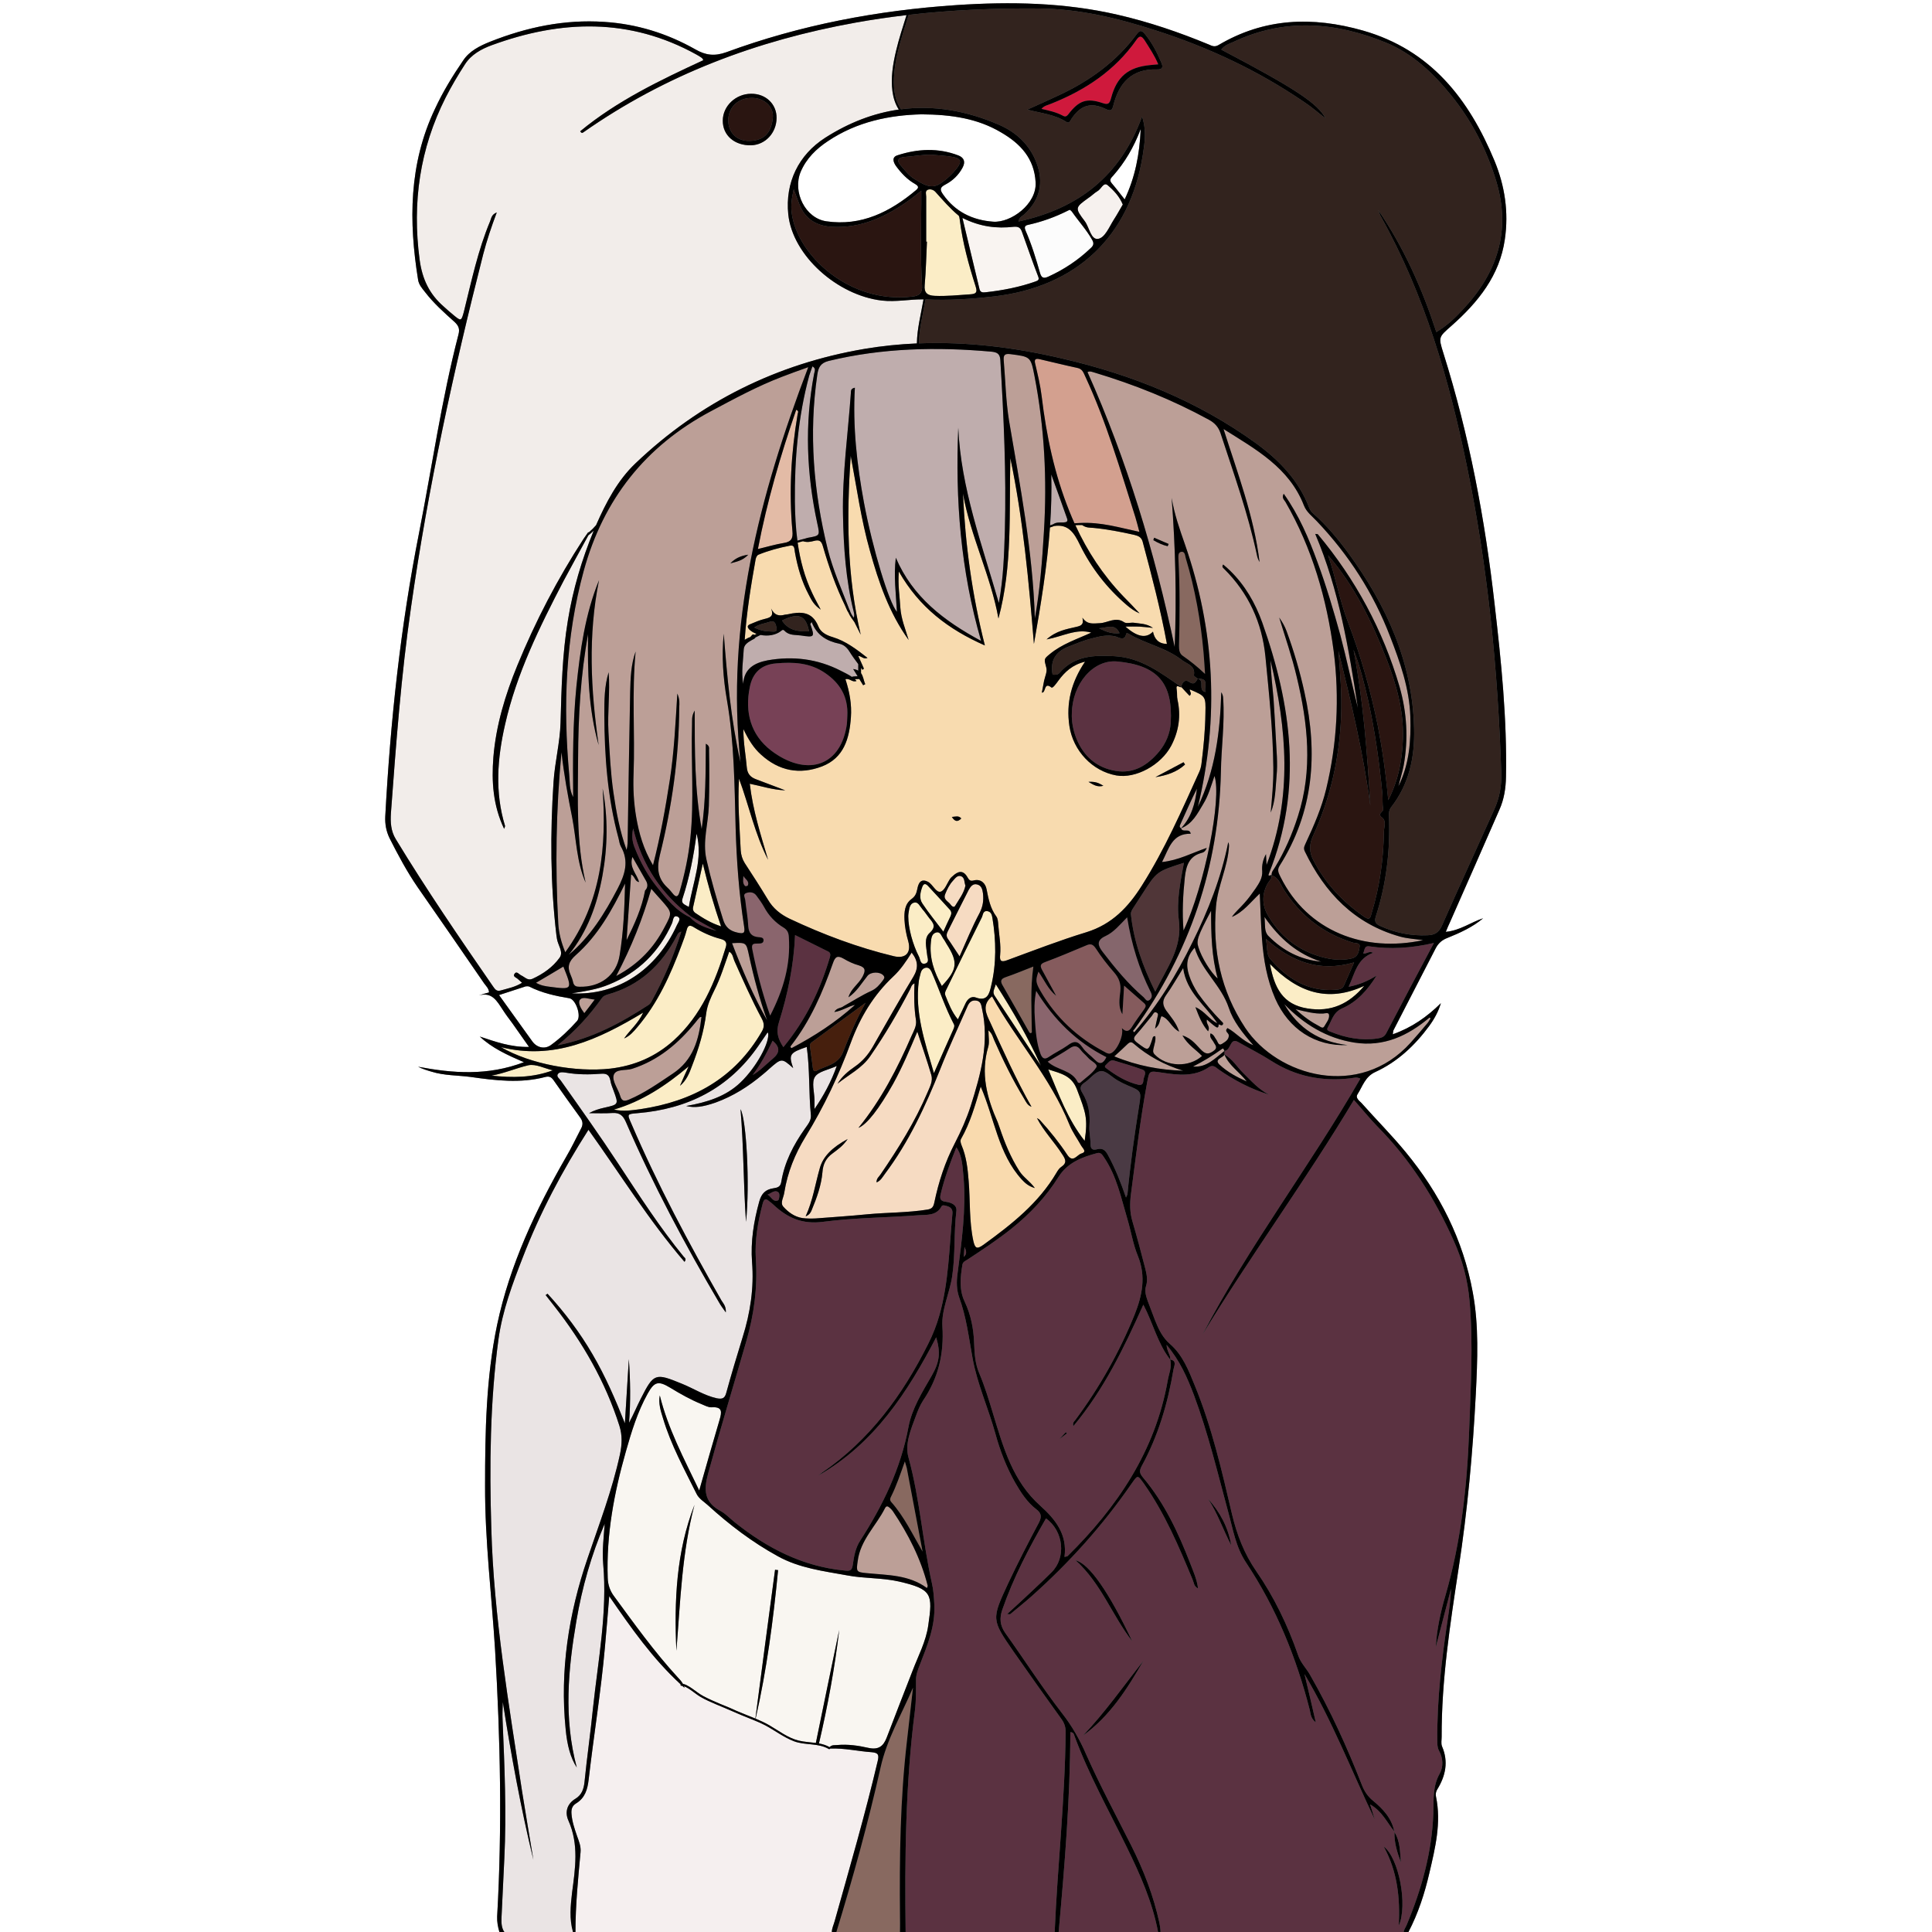 <?xml version="1.0" encoding="utf-8"?>
<!-- Generator: Adobe Illustrator 25.0.0, SVG Export Plug-In . SVG Version: 6.00 Build 0)  -->
<svg version="1.1" baseProfile="tiny" id="图层_1"
	 xmlns="http://www.w3.org/2000/svg" xmlns:xlink="http://www.w3.org/1999/xlink" x="0px" y="0px" viewBox="0 0 1024 1024"
	 overflow="visible" xml:space="preserve">
<rect x="0" y="0" width="1024" height="1024" fill="#808080" stroke="none"/>
<g id="图层_1_1_">
	<path fill="#886960" d="M628.5,295.9c-0.4-1.2-0.3-3.8-2.5-3.4
		c-1.7,0.4-1.4,2.3-1.4,3.8c0.8,15.3,0.7,30.7,0.3,46c0,2,0.2,4.1,2,5.3
		c3.9,2.7,7.7,5.7,11.8,9.6c-0.3-4.5-0.5-8-0.8-11.4
		C636.4,328.9,633.4,312.2,628.5,295.9z"/>
	<path fill="#32231E" d="M596.9,335.8c-0.6,4.3-4.1,2-5.4,1.6
		c-4.6-1.2-8.7-0.1-12.9,1c-4.2,1-8.2,2.8-12.2,4.3
		c-6.9,2.7-9.9,7.4-8.5,14.9c1.1,0,2.6,0.3,3.7-1
		c7.9-9.2,18.4-9.4,29.3-8.8c14,0.8,24.4,8.9,35.2,16.3l0,0
		c0.4-2.4,1.9-4.2,4-2.8c2.9,2,3.6,0.3,4.7-1.6
		c-0.8-0.6-2.1-1.3-2-1.8c0.9-5.2-3.6-5.9-6.3-8
		c-8.5-6.7-19.4-8.6-28.5-14.1C597.7,335.6,596.9,335.7,596.9,335.8z"/>
	<path fill="#5B3241" d="M568.1,378.1c-0.2,4,0.6,8.8,2.4,13.3
		c3.8,9.5,10.9,15.6,20.9,17.2c9.6,1.6,17-3.1,23-10.3c3.6-4.4,5.7-9.5,6.1-15
		c1.3-21.4-7.1-30.7-28.3-32.7C579.3,349.4,568.3,362.6,568.1,378.1z"/>
	<path fill="#503638" d="M605.4,473.9c-1.5,2.4-3.1,4.7-4.6,7.1
		c-0.7,1.1-1.5,2.2-1.4,3.6c1.5,14.2,6.2,27.4,12.9,41
		c6.2-12.7,14.5-23.3,12.5-38C623.5,477.7,625.6,467.5,627.5,457.3
		C613.1,461.9,613.1,461.9,605.4,473.9z"/>
	<path fill="#32231E" d="M593.4,335.6c-2.6-5.3-6.2-2.9-10.9-2.6
		C586.6,335,589.4,336,593.4,335.6z"/>
	<path fill="#32231E" d="M414.5,328.9c3.4,5.3,8.6,5.9,14.3,5.7
		C427.1,326.1,423.2,324.5,414.5,328.9z"/>
	<path fill="#2A1511" d="M735.8,424.1c5.7-11.2,7.4-21.9,7.8-32.8
		c0.4-14.7-3.5-28.6-8.8-42.2c-7.7-19.7-16.9-38.6-30.9-54.8
		C708,306,710,318.3,714.5,329.8c6.8,18,12,36.3,15.8,55
		C732.7,397.3,734.5,409.9,735.8,424.1z"/>
	<path fill="#32231E" d="M407.9,329.6c-2.6,0.9-5.5,1.1-8.1,3c2.9,1.5,5.8,2.1,8.7,2.1
		c1.4,0,3.6,0.6,3.1-1.8C411.2,331.2,411,328.5,407.9,329.6z"/>
	<path fill="#BFADAD" d="M454.899,352.009c-1.625-2.182-3.257-4.374-4.699-6.709
		c-1.3-2.1-3-3.6-5.3-4.1c-6.7-1.4-12-4.5-14.7-11.5
		c-0.4,0.7-0.7,0.9-0.7,1.1c2.4,7,2.3,7.1-5.2,6
		c-2.8-0.4-6,0.1-8.4-2.4c-0.5-0.5-0.9-0.9-1.9,0
		c-2.784,2.278-7.087,2.91-10.913,2.133c-0.909,0.44-1.802,0.913-2.713,1.347
		c-0.219,0.729-1.468,1.026-2.174,1.52c-1.9,1.1-3.8,2.3-4,4.7c-0.3,6-1.4,12-0.3,18.4
		c0.5-8.3,6.2-11.2,12.9-12.5c13.5-2.4,26.5-0.8,38.8,5.5
		c1.978,1.023,4.044,1.963,5.923,3.276c0.126-0.086,0.273-0.148,0.427-0.168
		c0.868-0.114,1.74-0.156,2.613-0.174c-0.744-1.217-1.513-2.474-2.363-3.834
		c1.136,0.145,2.006,0.449,2.699,0.858V352.009z"/>
	<path fill="#BFADAD" d="M438.7,291.1c2.822,11.104,7.458,21.466,11.512,32.059
		c0.076,0.061,0.142,0.14,0.175,0.26c0.405,1.468,1.205,2.728,2.076,3.948
		c0.512-0.951,0.281-2.008,0.037-3.067c-4.2-16.9-5.4-34.2-5.7-51.5
		C446.4,251,449.5,229.6,451,208c0-0.9,0-2.1,2.1-2.5c-1.2,20.6,1.1,40.8,4.8,60.8
		c4.6,24.6,13.3,53.2,17.5,58c-0.5-9.3-1.8-19-0.6-28.7
		C483.7,316.4,500.2,329,520,339.7c-10.9-37.5-13.7-75-12.1-113
		c1.4,32,12.5,61.7,21.5,92.9c2.5-13.4,2.8-25.9,3.2-38.4
		C533.4,251,532,220.9,530.2,190.8c-0.2-3.5-2-4.1-4.6-4.4
		c-29.1-2.6-57.9-2-86.4,4.9c-4.3,1.1-5.4,3.4-6,7.2
		C428.6,229.8,431.2,260.6,438.7,291.1z"/>
	<path fill="#BFADAD" d="M422.633,286.56c1.357-0.354,2.694-0.78,4.063-1.087
		c0.009-0.002,0.016,0.001,0.025-0.001c0.625-0.211,1.153-0.377,1.679-0.472
		c6.2-1.1,6.2-1.1,4.8-7.5c-5.7-26.3-6.8-52.8-1.7-79.4
		c0.2-1.2,1.2-2.8-0.9-3.9c-0.6,1.7-1.2,3.3-1.7,4.9
		c-5.9,21.8-7.8,44.2-7.6,66.8C421.383,272.831,421.733,279.743,422.633,286.56z"/>
	<path fill="#F8DBAF" d="M630.6,365.4C630.5,366.5,632,367.6,630.5,368.8c-1.5-1.5-2.9-3.1-4.3-4.6
		c-0.8,0.5-3.2-2.3-2.5,1.5c0.3,1.6,0,3.5,0.4,5.2c1.9,8.5,0.7,16.6-3.3,24.3
		c-5.5,10.4-18.9,17.6-29.1,15.8c-12.8-2.3-22.9-13.1-24.9-26.2
		c-1.8-12.2,1-23.3,8.3-34.1c-6.7,1.6-10.7,5.4-14.1,10
		c-1.1,1.5-3,4.2-3.7,3.7c-4.2-3.3-2.8,2.9-5.1,2.7
		c0.4-2.1,0.8-4.2,1.2-6.3c0.5-2.3,1.7-4.7,1.2-6.8
		c-1.2-4.7-1.5-4.6,1.8-7.3c6.5-5.4,14.4-7.9,22-11.4c-7.9-2.3-15,2-23.7,3.6
		c5.2-4.6,10.5-5.4,15.6-6.6c2.6-0.6,4.3-1.1,3.4-4.9
		c2.7,3.9,5.9,3,9.3,2.9c4.2-0.2,8.3-3.6,12.8-0.5
		c1.3,0.9,3.6,0,5.4,0.3c3.1,0.5,6.4,0.3,9.9,2.7
		c-3-0.3-5.1-0.6-7.3-0.7c-2.2-0.1-4.4,0-7.3,0c6.3,5.6,11,6.4,14.6,2.7
		c0.8,3.9,2.9,6.4,7.4,6.5c-3.4-18.4-8.1-36.4-12.9-54.3
		c-0.7-2.4-2.4-3-4.4-3.5c-7.1-1.6-14.3-3-21.6-3.7
		c-1.771-0.169-3.827,0.082-6.048-1.513c-1.189-0.05-2.385-0.008-3.586,0.086
		c6.351,13.843,14.594,26.376,25.234,37.527c3,3,5.9,6.1,8.8,9.2
		c-2.6-1.1-4.8-2.7-6.9-4.5c-10.4-8.9-18.7-19.6-24.7-31.8
		c-3.014-6.222-6.042-11.196-13.742-9.999c-0.715,0.287-1.424,0.595-2.17,0.776
		c-1.496,20.776-4.895,41.273-8.488,61.723c-2.7-33.1-5.7-66-12.5-98.5
		c-0.7,28.5,1.2,57.2-6.3,85c-4.1-22.8-14.8-43.5-18.8-66.2
		c1.2,27,4.8,53.6,11.6,80.5c-19.3-8.5-34.8-20.2-45.6-39.2
		c-0.6,7.4,0.5,13.3,0.8,19.2c0.4,5.9,2.7,11.4,4.4,17.1
		c-10.3-14.3-15.9-30.6-20.5-47.2c-4.7-16.5-7-33.5-10.2-50.4
		c-2.2,31.8-2.1,63.4,5.3,94.8c-1.109-2.217-2.217-4.434-3.325-6.651
		c-1.139-1.623-2.399-3.168-3.15-4.999c-0.809-1.137-1.235-2.505-1.824-3.75
		c-4.9-10.1-8.6-20.6-11.7-31.3c-0.8-2.9-1.8-3.8-4.8-3
		c-1.678,0.419-3.503,0.893-5.817,0.154c-0.938,0.255-1.871,0.531-2.814,0.772
		c1.302,9.241,3.661,18.298,7.83,26.974c1.2,2.6,2.6,5,4.4,8.5
		c-3.6-2.4-4.9-5.1-6.3-7.8c-3.8-7.1-6-14.8-7.4-22.7
		c-0.3-1.5,0-3.9-2.6-3.4C413,290.3,407.4,291.8,402,294c-0.8,0.3-1.3,1.5-1.5,2.4
		c-2.5,14-4.8,28.1-5.8,42.7C395.9,338.5,396.5,338,397.3,337.8
		c0.954-0.191,1.454-2.374,2.539-1.276c0.246-0.119,0.493-0.237,0.74-0.362
		c0.139-0.071,0.28-0.139,0.419-0.211c-1.405-0.51-2.678-1.232-3.697-2.152
		c-1.3-1.3-1.4-2.3,0.4-3c2.4-1,4.9-2.1,7.4-2.7
		c2.8-0.7,5.3-1.2,3.6-5.6C410.5,326.3,413,326.6,416,325.8c0.5-0.1,1-0.1,1.5-0.2
		c6.8-1.5,12.9-1.7,16.2,6.3c1.2,3.2,4.3,4.8,7.7,5.8
		c6.9,2.1,12.5,6.4,18.4,11c-2.2,0.9-3.1-1-4.9-1c1.1,2.3,2,4.5,3,6.7
		c-0.3,0.2-0.5,0.4-0.8,0.6c-0.242-0.336-0.491-0.669-0.737-1.003v2.783
		c1.23,1.685,1.383,3.992,2.237,5.82c-0.4,0.2-0.7,0.4-1.1,0.6
		c-0.687-1.091-1.362-2.19-2.049-3.314c-0.803,0.004-1.606,0.019-2.407,0.077
		c0.328,0.294,0.648,0.604,0.955,0.937c-2.3,1-3.6-1.6-5.9-0.9
		c2.2,6.7,3.4,13.4,2.9,20.2c-0.8,11.2-3.7,21.5-15.3,26
		c-11.8,4.5-22.8,2.5-32.4-6.3c-3.8-3.4-6.5-7.7-9.3-13.5
		c0,7.7,1.3,13.9,1.8,20.2c0.3,3.6,2,5.4,5.1,6.5
		c4.7,1.8,9.5,3.6,15.3,5.8c-7-0.3-12.7-2.3-18.8-3.5
		c1.6,14,5.8,27.1,9.7,40.3c-7-13.6-10.1-28.7-15.4-43
		c-0.8,12.8,0.3,25.5,0.9,38.1c0.2,2.4,0.8,4.5,2.1,6.6
		C398.9,463.8,403,470.2,407,476.8c2.7,4.6,6.6,7.8,11.4,10.1
		c17.8,8.4,36.2,15.3,55.3,19.9c6.2,1.5,9.4-1.7,7.7-7.9
		c-1.1-3.8-1.8-7.5-2-11.3c-0.2-4.1,0.1-8.4,3.6-11c2.1-1.5,2.7-3,3.2-5.4
		c0.5-2.8,1.7-5.9,5.7-3.8c2.6,1.4,4.2,5.9,6.7,5.2
		c2.2-0.7,3.4-4.6,5.1-7c0.3-0.4,0.7-0.8,1.1-1.1
		c2.9-2.8,5.7-3.6,8,0.5c0.8,1.4,1.4,2.1,3.1,1.7c4-1.1,6.4,1.5,7,4.6
		c1,5.2,2,10.2,5.2,14.5c0.8,1.1,0.9,2.9,1,4.4c0.4,5.3,1.5,10.6,1,15.9
		c-0.4,3.4,0.7,4,3.8,2.8c13.9-5.1,27.8-10.5,41.9-14.8
		c13.6-4.2,22.2-13.3,29.4-24.7c12.1-19.1,21.1-39.7,30.4-60.2
		c0.6-1.3,1-2.8,1.2-4.3C637.9,396,638.8,387,638.9,378
		C639.1,369,639.1,369,630.6,365.4z M504.5,433c2.2-0.2,3.6-0.8,5,0.8
		C507.6,435.7,506.2,435.6,504.5,433z M576.9,414.4c3.5-0.2,5.4,0.5,7.9,2.1
		C581.6,417.3,579.8,416.1,576.9,414.4z M612.4,411.9c5-2.6,9.9-5.3,14.9-7.9
		c0.3,0.4,0.5,0.8,0.8,1.2C623.8,409.2,618.3,411,612.4,411.9z"/>
	<path fill="#D3A08F" d="M552.1,210c2.5,20.9,6.8,41.4,14.7,61c0.856,2.146,1.754,4.262,2.693,6.349
		c0.939-0.084,1.876-0.139,2.809-0.147c-0.001-0.001-0.001-0.001-0.002-0.002
		c11.4-0.6,21.1,2.5,31.6,4.7c-0.8-3-1.4-5.4-2.1-7.7
		c-8-25.2-15.4-50.6-26.6-74.7c-0.9-1.9-1.5-4-4.2-4.5
		c-6.6-1.4-13.3-3.1-19.9-4.6c-2.1-0.5-3.1-0.1-2.4,2.5
		C550,198.5,551.4,204.2,552.1,210z"/>
	<path fill="#BFADAD" d="M558.056,277.924c0.064-0.026,0.128-0.05,0.192-0.076
		c1.611-1.158,3.57-0.858,5.452-0.948c1.2-0.1,2.5-0.2,1.9-2
		C562.9,267.1,560,259.3,557.2,251.5c0.238,9.056-0.028,18.04-0.641,26.973
		C557.071,278.327,557.57,278.122,558.056,277.924z"/>
	<path fill="#855B5D" d="M599.8,544.5c2-3.2,4.3-6.3,6.5-9.4C607,534,607.9,533,606.4,531.7
		c-3.3-2.9-6.6-5.8-10.6-9.3C595.5,528,595.2,532.8,594.9,537.6
		c-2.4-4.1-1.5-8.3-1.1-12.3c0.4-3.9-0.7-6.9-3.3-9.9
		c-3.5-4-6.8-8.2-9.7-12.7c-1.5-2.2-2.7-2.7-5.1-1.6
		c-7.2,3-14.4,6.1-21.7,8.8c-2.8,1-2.8,2.1-1.6,4.3
		c2.5,4.5,4.9,9.1,7.4,13.6C555.5,524.4,553.5,519.4,550.4,515c-1.5,4.4-1.6,5.5,1,10.1
		c8.2,14.2,19.7,24.9,34.2,32.5c0.8,0.5,1.9,1,2.7,0.8c3.4-0.7,7.5-9.5,6.3-13.5
		C596.8,547.1,598.3,546.8,599.8,544.5z"/>
	<path fill="#886960" d="M533.1,517.9c-3,1-2.9,2.4-1.5,4.7
		c4.7,8.1,9.2,16.2,13.8,24.3c0.3,0.5,0.7,1.1,1.5,0.3
		c-0.1-11.3-0.9-22.8,0.8-34.9C542.3,514.4,537.8,516.3,533.1,517.9z"/>
	<path fill="#FBEDC6" d="M505.2,545.8c0.4-1,0.9-1.9,0.4-2.9
		C500.9,534,497.8,524.3,493.7,515c-0.6-1.2-1.4-2.3-3-2.1
		c-1.5,0.3-2.3,1.3-2.7,2.7c-0.3,1.4-0.8,2.9-1,4.3
		c-2.2,16.7,3.1,32.1,8,48.9C498.7,560.3,502,553,505.2,545.8z"/>
	<path fill="#FBEDC6" d="M484.5,478.4c-2.5,0.6-2.6,3.5-3,5.8c-0.1,0.7-0.1,1.3-0.1,1.6
		c0,6,2.3,14.7,5.7,21.3c0.7,1.5,0.7,4.3,3.3,3.6c2.4-0.7,1.1-3.1,1-4.7
		c-0.4-4-1.8-8.7,1.3-11.5c3.7-3.3,2-5.3-0.2-7.9
		c-1.2-1.5-2.3-3.3-3.6-4.7C487.6,480.4,486.6,477.8,484.5,478.4z"/>
	<path fill="#FBEDC6" d="M488.9,469.9c-1.1,2.9-1.9,6.2,0,9c3.3,5,7.2,9.7,11.1,14.9
		c1.3-2.9,2.5-5.5,3.8-8.2c0.6-1.3,0.6-2.5-0.5-3.6
		c-3.8-4.2-7.6-8.3-11.4-12.4C490.7,468.3,489.6,468.1,488.9,469.9z"/>
	<path fill="#2A1511" d="M695.9,443.1c-2.1,4.6-2,8.6,0.2,12.8
		c6.4,12.5,15.7,22.2,27.1,30.1c3.1,2.1,3.2-0.1,3.8-2.1
		c4.3-14.1,6.3-28.6,6.5-43.3c0.1-2.4,1.4-5.5-1-7.3
		c-2.9-2.2,1-2.9,0.6-4.6c-0.5-2.6-0.2-5.3-0.4-7.9
		c-1.6-16.6-3.9-33.1-7.5-49.4c-2.1-9.1-4.3-18.2-7.8-27
		c5.2,27.3,7.3,54.8,8.9,82.5c-3.7-27.7-10.2-54.8-16.9-81.9
		c0.9,11.6,1.9,23.2,1.4,34.9C709.9,402,705.1,423.1,695.9,443.1z"/>
	<path fill="#FBEDC6" d="M551.7,564.9C545,550,536.9,536,527.8,521.7c-0.7,2.5-2,4-0.6,6.1
		C535.4,540.1,543.5,552.5,551.7,564.9z"/>
	<path fill="#FBEDC6" d="M511.7,531.9c1.1-2.4,3.1-4.1,5.5-3.2
		c6.2,2.3,7.2-2.2,8.1-6C528.2,510.7,528,498.6,526,486.5
		c-0.3-1.7-0.7-3.3-2.8-3.6C521,482.7,521,484.8,520.5,486
		c-6.3,12.6-12.5,25.3-18.7,38c-0.6,1.2-1.3,2.3-0.7,3.7
		c1.7,4.2,3.3,8.6,6.6,12.6C509.2,537.2,510.5,534.6,511.7,531.9z"/>
	<path fill="#8A656D" d="M586.4,560.3c-15.7-7.9-27.7-19.7-37.2-35.1
		c-1.1,5.6-1,10.2-0.7,14.8c0.4,6.3,0.8,12.6,3,18.6
		c0.9,2.3,2.1,3.2,4.4,1.6c3.2-2.2,6.7-3.8,9.8-6
		c3.2-2.4,5.4-2.9,8,0.9c1.7,2.6,4.5,4.4,6.7,6.7
		C583.1,564.6,584.9,563.5,586.4,560.3z"/>
	<path fill="#FBEDC6" d="M555.6,566.8c5.7,13.6,10.3,26.5,19.3,37.9
		c1.8-12.1,0.6-14.9-4.1-27.3C568,570.1,562.5,569,555.6,566.8z"/>
	<path fill="#F6DBC2" d="M509.4,464.4c-2-0.7-3.2,1.2-4.4,2.5c-1.8,2-3,4.4-4,6.9
		c-1.3,3,1.6,3.9,2.8,5.6c0.5,0.7,1.7,1.9,2.4,0.8
		c2.1-3.5,4.7-6.8,5.5-10.8C511,467.5,511.4,465.2,509.4,464.4z"/>
	<path fill="#8A656D" d="M581.1,565.7c1-1.8-3-3.3-4.5-5.2c-1.2-1.4-2.7-2.5-3.8-4
		c-1.7-2.2-3.3-2.6-5.8-0.9c-3.7,2.5-7.7,4.7-11.7,7.1
		c5,4.7,12.9,4.3,16,11c0.1,0.2,1,0.4,1.2,0.2
		C575.5,571.2,579.1,568.9,581.1,565.7z"/>
	<path fill="#F6DBC2" d="M519.2,483.9C521,480.4,521.4,477.2,521,473.5
		c-0.3-2.2-0.8-4.1-3-4.7c-2.3-0.7-3.6,1.1-4.6,2.9
		c-3.7,7.2-7.3,14.5-11,21.8c-0.7,1.3-1,2.7,0,4.1
		c2,2.8,3.8,5.8,6.2,9.3C512.2,498.8,515.3,491.2,519.2,483.9z"/>
	<path fill="#FBEDC6" d="M499.9,497.4c-1-1.4-1.5-3.9-3.9-3.1c-2.2,0.7-2.4,3-2.6,5
		c-0.9,8.4,1.7,16,5.8,23.3c8.3-8.8,8.7-12.6,2.5-22.3
		C501.1,499.3,500.6,498.3,499.9,497.4z"/>
	<path fill="#32231E" d="M634.9,359.8c3.9,0.9-0.2,6,4,7
		C638,364.1,641.2,359.4,634.9,359.8z"/>
	<path fill="#BC9F97" d="M700.2,509.7c-12.5-4.1-21.9-12-30-23.7c0.5,4.3-0.3,7.7,2.1,10.1
		C680,503.9,689.2,508.7,700.2,509.7z"/>
	<path fill="#2A1511" d="M671.6,484.4c6.3,11.3,15.9,19.1,28.5,22.7
		c5.3,1.5,10.8,2.2,16.3,0.9c3.4-0.8,3.8-3.6,4.2-6.1
		c0.5-2.4-2.3-1.9-3.6-2.3c-15.8-4.9-27.9-14.4-36.7-28.3
		C678.6,468.6,677.7,465.1,674,464c0.3,1.7-1.1,2.6-1.8,3.8
		C668.8,473.3,668.9,479.4,671.6,484.4z"/>
	<path fill="#2A1511" d="M707.8,524.6c1.8-0.1,3.7-0.3,4.6-2.4
		c1.6-3.7,3.3-7.5,5.3-12.1c-18.3,5.3-32.9-0.2-46.8-12.5
		c1,4.4,0.2,8.1,2.3,10.6C682.3,518.7,693.2,525.7,707.8,524.6z"/>
	<path fill="#FBEDC6" d="M692.9,534.5c12.7,2.1,22.2-2.5,30.2-12c-19.3,9-35.2,3.6-50-11.6
		C675.4,523.6,679.9,532.4,692.9,534.5z"/>
	<path fill="#5B3241" d="M725.9,501.6c-3-0.5-2.5,2.1-3.4,3.7c1.9,0.5,2.9-1.5,5.3-0.3
		c-8.6,3.1-9.6,10.8-13,18c5.9-1.1,10.4-3.2,14.8-5.9
		C725,524.5,719.4,531,711.3,534.5c-4.7,2.1-5.4,6.4-7.5,10c-1,1.6,0.5,2,1.6,2.4
		c7.9,3.2,16.2,4.8,24.8,3.5c1.9-0.3,3.5-0.8,4.5-2.7
		C742.8,532.1,751.1,516.5,760,499.8C747.8,502.6,736.9,503.2,725.9,501.6z"/>
	<path fill="#5B3241" d="M569.5,920.1c-0.3-0.8-0.4-2-2.2-2c-0.1,35.4-3,70.7-6.2,105.9
		h52.7c-3-16-9.6-30.7-16.7-45.2C587.6,959.4,577,940.5,569.5,920.1z"/>
	<path fill="#5B3241" d="M759.7,961c0.2-7.3-0.4-14.3,3.4-21c2-3.6,1.8-8.2-0.4-12.1
		c-0.9-1.7-0.9-3.5-0.9-5.3c-0.2-21.6,2.3-42.9,5.5-64.2
		C768.1,853,768.9,847.6,769.1,842c-2.7,10.3-5.4,20.6-8.1,31
		c0.5-9.3,2.5-18.4,5.1-27.3c8.3-28.6,11.5-58,12.6-87.7
		c0.8-22.8,2.2-45.6,0.2-68.5c-1-11.2-3.8-21.8-8.5-32.1
		c-10-22.4-23-42.8-40.3-60.3c-4.3-4.4-8.1-9.2-12.5-14.1
		C692.2,625.5,663,665.2,637.4,707.3C662,660.2,694.4,618,721,571.7c-1.9-1-3.5-0.4-5-0.2
		c-15.1,1.8-29.1-0.9-42-9.1c-5.6-3.6-11.6-6.6-17.4-9.9
		c-2-1.2-3.2-1.1-4.3,1.1C651.5,554.9,651,556.7,649.1,557
		C649,557.7,649,558.3,649,558.9c4.3,2.4,6.7,6.7,10.1,10
		c4.2,4.1,8.1,8.6,13.6,11.3c-9.8-3-18.7-7.7-27-13.5
		c-1.4-1.1-2.8-2.5-4.9-1.1c-7.8,5.3-16.5,4.2-25.1,2.9
		c-6.8-1-6.5-1.1-7.8,5.8c-3.6,19.5-5.9,39.1-8.5,58.8
		c-0.6,4.8-0.6,9.5,0.8,14.2c2.4,8.2,4.6,16.4,6.7,24.6
		c0.8,3.2,1.6,6.4,0.5,9.8c-0.8,2.6,0,5.3,0.9,7.8
		c1.3,3.4,2.6,6.9,3.9,10.3c1.9,4.7,3.9,9.1,8.1,12.7
		c6.5,5.7,9.7,13.8,12.9,21.7C642.3,756.3,647.6,779.5,653,802.6
		c2.6,10.8,6.4,20.8,12.8,30.1c9.5,13.7,16.7,28.7,22.2,44.5
		c1.3,4.1,4.4,7,6.4,10.6C705.1,906.5,714,926,721.8,946
		c1.3,3.4,3.1,6.1,5.9,8.4c5.2,4.3,9.9,9.2,11.3,16.3l0.1,0.1
		L739,970.9l0.1-0.1c0,0.1,0,0.2,0,0.3c3.1,4.9,2.9,10.5,3.4,16
		c-1.9-5.2-3.6-10.4-3.4-16c0-0.1,0-0.1-0.1-0.2c0-0.1,0-0.2,0-0.2
		c-3.9-4.8-6.5-10.8-12.8-14.3c0.9,3,1.7,5.6,2.5,8.1
		c-12.3-25.8-22.6-52.5-37.3-77.2c2,8.2,3.9,16.4,6,25.6
		c-2.8-2.2-2.7-4.6-3.2-6.6c-7.1-27.8-17.8-54.1-33.7-78
		c-5.6-8.4-7-17.9-9.6-27.2c-5.6-20.7-10.6-41.6-18.1-61.7
		c-3.5-9.2-7.4-18.2-14.5-26.6c0.2,3.5,2.2,5.4,2,7.8c3.6,0.6,2,3.4,1.7,5.1
		c-3,18-8.1,35.3-16.9,51.4c-1.3,2.5-1.2,3.7,0.8,6.1
		C617.2,796.6,624.5,812.3,630.8,828.5c1.6,4.2,3.6,8.5,4.2,13.4
		c-2.3-1.1-2.2-3.2-2.9-4.7c-7.3-17.6-14.7-35-25.7-50.7
		c-3.6-5-3.3-4.8-6.8,0.1c-15.2,22-33,41.8-53,59.6C543,849.4,539.2,852.4,535.5,855.5
		c-0.2,0.2-0.6,0-1.7,0c4.8-4.4,9.1-8.3,13.4-12.4
		c3.4-3.2,6.8-6.4,10.1-9.7c7.9-7.7,6.5-21.9-2.9-28.6
		c-9,15.6-17.3,31.4-23.2,48.5c-1.5,4.4-1.2,8.2,1.6,12.2
		c10.1,14.1,19.4,28.7,30,42.4c5.4,6.9,9.5,14.1,13,22.2
		c7.3,16.4,15.8,32.2,23.9,48.3c6.5,13,11.7,26.4,14.8,40.7
		c0.3,1.6,0.6,3.2,0.6,4.9H744c0.1-1.3,1-2.4,1.5-3.6
		C753.5,1001.3,759,981.6,759.7,961z M570.1,827c7.2,1.8,17.7,16.8,30,42.9
		C589.5,856.3,583.7,839.3,570.1,827z M574,919.9c11.7-12.3,21.5-26.3,32-39.6
		C597.4,895.2,588.3,909.6,574,919.9z M640.3,794.4C646.7,801.5,651,809.6,652.6,819.1
		C648.3,810.9,645.4,802.1,640.3,794.4z M741.4,1020.6
		c0.7-14.8-0.7-28.6-8-41.9C741.5,984.8,746.2,1009.8,741.4,1020.6z"/>
	<path fill="#F5EFEF" d="M462,928.7c-7.224-0.482-14.36-2.241-22.024-1.924
		c-0.129,0.243-0.417,0.402-0.723,0.222c-5.6-3.294-12.525-1.84-18.464-4.116
		c-5.443-2.086-10.038-5.672-15.143-8.401c-1.747-0.934-3.568-1.723-5.403-2.477
		c-0.015,0.065-0.029,0.131-0.044,0.196c0.009-0.068,0.018-0.136,0.027-0.203
		c-1.009-0.415-2.02-0.822-3.028-1.23c-2.996-1.212-5.999-2.409-8.945-3.74
		c-2.844-1.285-5.747-2.421-8.616-3.648c-2.86-1.223-5.786-2.473-8.464-4.065
		c-1.712-1.018-3.255-2.317-4.893-3.447c-0.893-0.616-1.807-1.216-2.777-1.705
		c-0.311-0.157-0.64-0.307-0.977-0.427c0.1,0.276,0.194,0.56,0.273,0.865
		c-0.398-0.353-0.781-0.714-1.174-1.071c-0.139-0.014-0.278-0.031-0.418-0.023
		c-0.461,0.027-0.603-0.44-0.446-0.765C345.799,878.951,334.574,862.936,322.9,846
		c-0.8,9.9-1.5,18.6-2.3,27.3c-2.1,23.4-5.9,46.5-8.6,69.9
		c-0.6,5.2-1.9,9.7-6.6,12.6c-2.2,1.3-2.7,3.2-2.5,5.6
		c0.3,4,1.6,7.8,2.9,11.6c1,2.8,2.2,5.6,1.9,8.7
		C306.4,995.8,305,1009.8,305,1024h135.9c0-2,1-3.9,1.5-5.8
		C450.3,990,458.5,961.9,465.2,933.4C466,930.1,465.5,929,462,928.7z"/>
	<path fill="#F9F6F1" d="M476.3,838.2c-8.9-2-18.3-1.5-27.2-3.2
		c-12.6-2.3-25.4-3.8-36.9-10.2c-13.5-7.4-25.7-16.7-37-27
		c-2.1-1.9-4.7-3.4-6-6c-6.5-13.1-13.6-26-17.8-40.1
		c-1.2-3.9-2.5-7.8-1.7-12.1C354,757.1,362.4,772.9,370.6,790
		c3.8-13.3,7.2-25.4,10.8-37.5c1.2-4.1,1.6-7-4.2-6.6
		C375.5,746,373.7,745,372,744.3c-5.9-2.4-11.4-5.5-16.8-8.8
		c-6.3-3.8-8.4-3.2-11.9,3.1c-5.4,9.7-8.6,20.2-11.6,30.8
		c-6.2,21.8-10.4,44-9.6,66.9c0.1,3.6,1.2,6.9,3.4,9.8
		c10.7,14.6,21.3,29.4,33.6,42.8c0.983,1.054,2.059,2.116,2.859,3.586
		c0.656,0.106,1.293,0.371,1.882,0.655c1.099,0.53,2.125,1.211,3.125,1.906
		c1.925,1.338,3.736,2.83,5.814,3.929c2.918,1.544,5.938,2.883,8.984,4.151
		c1.471,0.612,2.947,1.21,4.422,1.812c1.422,0.58,2.801,1.266,4.211,1.877
		c3.281,1.424,6.663,2.672,9.977,4.059c3.442-26.354,6.886-52.615,10.426-78.875
		c0.5,0.1,1.1,0.2,1.6,0.2c-2.558,26.466-5.993,52.738-11.913,78.722
		c2.494,1.047,4.95,2.172,7.289,3.524c5.032,2.909,9.847,6.721,15.592,8.123
		c2.945,0.719,6.041,0.828,9.054,1.239c4.062-19.905,8.219-39.905,12.378-59.907
		c-2.371,20.252-6.112,40.308-10.734,60.169c1.95,0.362,3.847,0.927,5.623,1.951
		c1.293-1.369,2.814-0.947,4.111-1.12c5.6-0.5,11.1,0.3,16.4,1.5
		c5.4,1.2,8-0.8,9.8-5.5c4.5-11.8,9.1-23.6,13.7-35.4c3-7.9,7.1-15.5,8.3-24
		C494.4,844.9,494.2,842.3,476.3,838.2z M358.5,874.9
		c-1.2-26.3-0.1-52.4,9.6-77.3C361.4,822.9,360.6,848.9,358.5,874.9z"/>
	<path fill="#886960" d="M480.7,922.8c1.1-9.5,2.1-18.9,3.2-28.3
		c-6,14.1-13.9,27.4-17.2,42.4c-6.6,29.4-14.6,58.3-23.4,87.1H477
		c0-2.8,0.1-5.7,0-8.5C476.7,984.5,477.1,953.6,480.7,922.8z"/>
	<path fill="#5B3241" d="M562.5,911c-8.5-11.8-16.9-23.6-25.2-35.5
		c-11.9-17.2-11.8-17.2-2.9-36.4c5.1-10.8,10.6-21.5,16.2-32
		c1.5-2.9,1.6-5-1.4-7.2c-4.8-3.7-8.1-8.8-11.1-14
		C533.4,777.6,530,768.8,527.5,759.6c-3.7-13.3-9.5-26-12-39.6c-2-11-3.3-22-7.2-32.6
		c-1.3-3.8-1.4-8.1-0.8-12.3c2.2-17,4.6-34,3.2-51.2
		c-0.7-8.7-1.3-12.1-3.8-15.8c-3.3,8.2-6.3,16.3-8.3,24.7
		c-0.7,2.7,0,3.9,2.9,4.2c2.7,0.4,5.8,1.6,5.4,4.9
		c-1.4,11.4-0.5,22.9-2.2,34.4c-1.3,9-5.8,17.8-5.2,26.8
		c0.9,14.5-2.2,27.4-10.3,39.3c-1.6,2.5-2.8,5.4-3.8,8.2
		c-2.6,7-5.9,14.7-3.9,21.8C487.5,794.3,489,817,493.9,839
		c0.9,3.8,1.1,7.6,1.3,11.4c0.6,11.4-3.6,21.5-7.6,31.8
		c-1,2.6-2.1,5.2-2.1,8.1c0,5.5,0.1,11.1-0.6,16.5c-5,38.9-5.4,78-4.9,117.2h79
		c1.5-35.3,5.5-70.4,5.8-105.7C564.9,915.4,564.1,913.2,562.5,911z"/>
	<path fill="#BC9F97" d="M701.9,544c1.1-2,2.9-3.9,2.5-6.2c-0.2-1.3-2-0.7-3.1-0.6
		c-4.5,0.2-8.8-0.9-14.6-2.3c4.5,4.2,8.5,6.9,12.7,9.1
		C700.2,544.5,701.2,545.2,701.9,544z"/>
	<path fill="#FFFFFF" d="M438,117.3c18.5,2.7,33.8-5,47.5-16.5c1.7-1.4,1.3-2.2-0.5-3.3
		c-4.1-2.3-7.3-5.7-10.1-9.5c-1.4-2-2.4-4.7,0.8-5.7C486.5,78.8,497.3,78.3,508,82.4
		c3,1.2,3.8,3.4,2.2,6.4c-2.1,4-5.3,7-9.1,9c-2.7,1.4-3.2,2.5-1.3,5.2
		c6.5,9.3,15.7,13.7,26.6,14.5c9.3,0.7,23.2-9.3,22.5-20.9c-0.7-12.6-8-20.4-18.1-26.3
		c-12.5-7.5-26.5-9.6-42.4-9.7c-16.7,0.4-34.1,3.8-49.6,14.2c-6.2,4.1-11.4,9.2-14.4,16.2
		C419.9,101.7,426.8,115.7,438,117.3z"/>
	<path fill="#32231E" d="M777.6,247.6c-9.5-46.3-22.5-91.4-45.8-133
		c-0.6-1-0.8-2.2-1.3-3.3c13.6,20,23.3,41.7,30.8,64.7
		c5.8-3.5,9.9-7.5,13.9-11.8c18.4-19.5,25.8-41.8,17.8-68.3
		C787.9,79.2,780.1,64.1,769.2,50.6c-9.5-11.7-20.3-22.1-34.6-28
		c-26.9-11-53.8-13.1-80.8-0.4c-2.3,1-4.8,1.8-6.5,4.1
		c38.8,20.4,51.2,28.5,55.3,36.5c-4-3.1-7.4-6.1-11.2-8.6
		C667,37.5,640.6,25.1,612.5,16.1C592.4,9.6,572,4.7,550.9,4.5
		c-23.173-0.213-46.296,0.739-69.262,3.37c-1.021,3.315-2.104,6.61-3.105,9.932
		c-2.083,6.908-3.948,13.976-4.569,21.186c-0.553,6.424-0.161,13.43,3.577,18.921
		c17.108-2.216,34.641,0.615,52.359,8.392C538.7,70.2,545.7,76.7,549.3,86.1
		c4.1,10.6,1.9,20-6.5,27.6c-1,0.9-2.4,1.2-3,3.7c31.8-6.9,54-24.1,65.5-55.6
		c2.5,7.4,1.4,14,0.4,20.4c-6.8,43-35,69.8-78.7,74.9
		c-12.1,1.4-24.1,2.2-36.4,1.6c-0.014-0.001-0.029-0-0.043-0.001
		c-1.299,7.752-3.387,15.385-3.522,23.284c25.45-0.989,50.79,2.13,75.865,8.017
		c37.2,8.6,72.1,22.6,103.2,45.2c12.1,8.9,22.3,19.5,27.8,33.9
		c0.5,1.3,1.2,2.3,2.3,3.2c7,6.2,13,13.4,18.5,20.9
		c20.2,27.7,34,57.9,34.8,92.9c0.4,15.2-2.6,29.5-12.2,41.8
		c-1.1,1.5-1.2,3-1.1,4.7c0.7,18.1-1.4,35.9-7,53.2
		c-0.8,2.5-0.2,3.8,2.2,4.9c8,3.7,16.4,5.4,25.2,5c3.7-0.1,6-1.4,7.6-5
		c9.1-20.6,18.5-41,27.7-61.5c2.9-6.3,4.1-12.9,3.8-19.9
		C793.9,354.9,788.6,300.9,777.6,247.6z M613.2,36.8
		c-13.3-0.4-20.1,7.1-23.1,19.1c-0.7,2.7-1.3,3.2-4.2,1.8
		c-7.8-3.7-13.2-1.9-18,5.3c-0.6,0.9-1.1,2.6-2.6,1.7
		C559,60.6,551.7,60,544.5,58.1c5.6-2.5,11.2-5,16.7-7.6
		c16.3-7.6,30.5-17.8,41.2-32.3C604.1,15.9,605,15.9,606.8,18
		c3.8,4.6,6.4,9.7,8.7,15.1C616.6,35.6,616.2,36.9,613.2,36.8z"/>
	<path fill="#F2EDEA" d="M467.4,159.3c-23.4-2.7-47.3-23.7-49.6-45.7
		c-1.7-16.8,5.4-31.5,19.6-40.6c12.657-8.078,25.688-13.033,38.978-14.934
		c-1.868-2.895-2.896-6.234-3.354-9.635c-0.966-7.168,0.261-14.542,1.915-21.517
		c1.518-6.399,3.597-12.631,5.539-18.909c-9.052,1.06-18.081,2.374-27.078,3.994
		c-52.2,9.4-100.7,27.6-144.3,58.2c-0.4,0.2-0.8,0.6-1.6-0.6
		C327.1,53.4,349.9,42.5,372.8,31.9c-0.4-0.6-0.5-1-0.8-1.2
		c-0.9-0.6-1.9-1.3-2.9-1.8C333.7,9.3,297.3,10.5,260.5,24c-5.4,2-10.7,4.9-14,10
		c-3.7,5.7-7.2,11.6-10.3,17.7c-13.7,27.1-17.8,55.7-13.8,85.9
		C223.8,148,227.6,155.9,235.2,162.5c1.7,1.6,3.5,3.1,5.3,4.6
		c3.9,3.2,4,3.2,5.4-2c4-16.1,7.4-32.4,13.9-47.9c0.6-1.5,0.7-3.5,3.5-4.6
		C260.4,120.3,258,127.5,256.1,134.8C240.4,196.4,226.9,258.5,217.9,321.5
		c-5.3,36.4-8,72.9-10.7,109.4c-0.3,4.9-0.1,9.5,2.6,13.9
		c16.2,26.7,33.8,52.4,51.5,78c1,1.4,1.8,2.8,4,2.2
		c3.8-1.1,7.7-1.8,11.4-4.1c-0.8-0.8-1.4-1.2-2-1.8
		c-0.8-0.9-3-1.4-2.1-2.8c1.2-2,2.5,0.2,3.7,0.7
		c1.9,0.9,3.4,2.9,5.9,1.8c5.7-2.6,10.8-6.2,14.4-11.2
		c2.2-3-0.9-6.6-1.4-10c-0.1-0.6-0.2-1.3-0.3-2c-3.2-27-3.3-54.1-1.5-81.3
		c0.7-10.5,3.4-20.7,3.7-31.2C297.6,365,298,346.8,301,328.8
		c2.658-16.341,7.36-32.195,13.706-47.568c-0.866,0.849-1.768,1.656-2.703,2.395
		c-0.041,0.033-0.086,0.047-0.129,0.066c-4.478,8.197-8.872,16.163-13.174,24.207
		C286,332.3,273.8,357,267.7,384c-4.1,17.9-5.5,35.9,0,53.8c0,0.3-0.2,0.6-0.5,1.5
		c-5.9-12.4-6.7-25.1-5.7-37.9c1.4-17,6.3-33.1,12.7-48.7
		c9.6-23.4,21.3-45.9,35.1-67.1c0.8-1.1,1.5-2.2,2.3-3.3
		c0.066-0.133,0.278-0.177,0.608-0.221c1.322-1.128,2.57-2.375,3.717-3.709
		c5.287-12.06,11.43-23.798,20.875-32.77c34.1-32.5,74.9-52.8,121.5-60.7
		c9.231-1.552,18.456-2.48,27.666-2.879c0.128-7.919,2.197-15.577,3.517-23.346
		C482.236,158.573,474.818,160.156,467.4,159.3z M398.1,77c-8.8,0.2-15.1-5.3-15-13.1
		c0-7.7,6.9-14.2,15-14.2c7.8-0.1,13.6,5.5,13.5,12.9C411.5,70.5,405.6,76.8,398.1,77z
		"/>
	<path fill="#F9F4F1" d="M537.3,120.2c-8.9,1-17.6,0.1-27.2-4.7c3.2,13.3,6.1,25.4,9,37.5
		c0.4,2.1,1.8,2.1,3.4,1.9c9-1,17.8-2.7,26.3-5.7c1.4-0.5,2.2-0.9,1.4-2.8
		c-3-7.8-5.7-15.6-8.5-23.4C540.9,120.6,539.7,120,537.3,120.2z"/>
	<path fill="#FCFCFC" d="M551.3,144.9c0.8,2.7,2.2,2.7,4.4,1.7
		c8.3-3.8,15.7-8.7,22.3-15C579.6,130.2,580,129,578.8,127c-3-5.3-7.1-9.7-10.5-14.6
		c-0.3-0.5-0.9-0.9-1.2-1.2c-0.6,0.3-1,0.3-1.2,0.5c-6.8,3.4-13.8,5.9-21.1,7.5
		c-2,0.4-1.8,1.7-1.2,3.1C546.8,129.6,549.1,137.2,551.3,144.9z"/>
	<path fill="#2A1511" d="M397.2,74.7C406,74.5,408.9,69.3,409.6,62.5c0.7-6-4.7-10.7-11.2-10.6
		c-7.3,0-12.5,5.1-12.4,12.1C386.1,70.4,390.6,74.8,397.2,74.7z"/>
	<path fill="#2A1511" d="M483.5,157.2c3.9-0.4,5.5-2,5.2-6c-0.9-14.5-0.5-29-0.4-43.5c0-2,0-4,0-6.6
		c-2.3,1.9-4,3.2-5.7,4.5c-12.6,9.1-26,15.6-42,14.6C432.5,119.6,426.7,116,423.7,108.3
		c-0.9-2.2-1.7-4.5-3-8c-1.1,4.9-1.6,8.5-1.1,12.4C422.3,135.1,450.2,161.2,483.5,157.2z"
		/>
	<path fill="#FBEDC6" d="M508.7,116.5c-0.1-0.8-0.2-1.9-0.7-2.3c-4.5-3.7-8.3-8.2-12.2-12.5
		c-1-1.1-2.7-1.7-4.1-1.1c-1.5,0.7-0.8,2.4-0.8,3.6c0,8,0,16,0,23.9c0.1,0,0.2,0,0.4,0
		c-0.4,7.7-0.5,15.3-1.2,23c-0.4,4.2,1.5,5.5,5.2,5.7c6.4,0.3,12.6-0.4,18.9-0.8
		c3.3-0.2,3.9-1.1,2.9-4.2C513.4,140.2,510.2,128.6,508.7,116.5z"/>
	<path fill="#F6F1EE" d="M582,126.6c3.6-0.5,5.9-6.3,8.3-10.1c1.7-2.6,3.2-5.4,4.8-8.1
		c-1.8-4.4-4.9-7.6-8.1-10.3c-2.1-1.7-3.4,2.2-5.3,3.2c-1.7,1-3.1,2.5-4.8,3.6
		c-7.1,5.1-7.3,5.3-1.9,12.4C577.4,120.6,578.2,127.2,582,126.6z"/>
	<path fill="#CF193C" d="M566.3,60.5c5.5-7.2,9.7-8.7,18-5.9c3.1,1.1,3.8,0.3,4.6-2.6
		c3-11.4,9.1-16.4,20.7-17.5c1.3-0.1,2.6-0.3,4.3-0.4c-2-4.8-4.7-8.7-7.2-12.7
		c-1.6-2.4-2.7-2.8-4.5-0.1c-11.3,16.1-26.9,26.4-44.9,33.6C555.5,55.7,553.5,55.9,552,57.7
		c3.9,0.9,7.7,1.7,11.1,3.5C564.5,62,565.2,61.9,566.3,60.5z"/>
	<path fill="#2A1511" d="M498.2,97.4c3.5-2.3,6.5-5.1,9.1-8.4c2.5-3.4,2-5-2.2-5.8
		c-3.8-0.7-7.6-0.8-11.4-1.2c-4.9-0.1-9.6,0.9-14.4,1.2c-3.4,0.3-4.2,2-1.9,4.5
		c2.3,2.6,4.5,5.6,7.5,7.3C488.8,97.3,493.2,100.6,498.2,97.4z"/>
	<path fill="#FFFFFF" d="M596.1,105.7c5.5-11.7,7.9-23.6,8.5-37.3c-3.8,10-8.5,17.7-14.5,24.6
		c-1.1,1.2-2.5,2.3-0.8,4.2C591.6,99.9,593.7,102.7,596.1,105.7z"/>
	<path fill="#EAE4E4" d="M303.2,1003.2c1.7-12.9,3.7-25.6-1.9-38.2
		c-2-4.4-0.9-8.9,3.8-11.7c3.2-2,4.3-5,4.7-8.8
		c1.3-13.1,3.2-26.1,4.5-39.2c2.7-25.4,7.7-50.7,5.4-76.5
		c-0.6-7,0.3-14.1,0.8-21.2c-7.1,16.6-12,33.8-15,51.5
		c-4.4,25.7-6.8,51.4,0.2,77.7c-3.3-5.1-5.1-11.7-5.9-20.4
		c-3.1-31,1.6-61.2,11.6-90.4c6.2-18.3,13.1-36.2,17.2-55.2
		c1.1-5.2,1.3-10-0.3-15.1c-7.4-23.3-19.4-44.1-34.4-63.3
		c-1.6-2-3.1-4-4.7-6c0.4-0.2,0.7-0.5,1-0.7c9.1,9.9,17.1,20.5,23.9,32.2
		c6.8,11.6,12.1,23.9,17.1,36.5c0.7-11.3,1.4-22.7,2.1-34
		c0.8,11.2,1,22.5,0.1,33.7c2.3-4.2,4.1-8.6,6.3-12.9
		c6.8-13.4,7.6-13.6,21.7-7.8c6.2,2.5,11.8,6.2,18.4,7.7
		c3.1,0.6,4.4,0.1,5.2-3.1c2.7-9.8,5.6-19.5,8.6-29.2
		c4.1-13,6.1-26.3,5-39.9c-0.8-10.9,0.9-21.5,3.8-32c1.2-4.4,3.4-6.5,7.6-7.1
		c2-0.3,3.7-0.7,4.1-3.4c1.7-10.4,6.4-19.5,12.4-28c1.5-2.2,3.5-4.4,3.3-7.2
		c-1.2-12.1-0.5-24.2-2.2-36.3c-9.1,3.1-9.7,4-7.2,11.2
		c-6.1-5.4-6.1-5.4-13,0.7c-1,0.9-2,1.8-3,2.6c-7.6,6.4-15.8,11.6-25.2,15
		c-6.7,2.3-11,2.9-15.5,1.8c10.9-1.9,21-5,28.8-12.5
		c8.6-8.2,15.7-21.6,14.6-26.3c-0.2,0-0.4-0.1-0.4,0
		c-1.6,2.3-3.2,4.7-4.8,7c-15.5,22.4-37.3,33.4-64,35.6c-5.5,0.5-5.6,0.3-3.3,5.5
		C348.5,627.9,365,658.8,382.4,689.3c1,1.6,2.5,3.1,2.3,6.3
		c-1.5-2.1-2.5-3.4-3.3-4.8c-18.4-31.2-35.3-63-49.7-96.2
		c-1.5-3.4-3.3-4.9-7-4.7c-4.1,0.3-8.3,0.1-12.5,0.1
		c2.7-1.5,5.4-2.3,8.1-2.9c7.6-1.7,7.6-1.7,5-8.8
		c-0.7-1.9-1.5-3.7-1.8-5.7c-0.6-2.8-1.9-3.7-4.8-3.5
		c-6.3,0.5-12.6,0.5-18.9-0.6c-1.5-0.2-3.4-0.5-4.2,0.9
		c-0.7,1.3,0.9,2.3,1.6,3.3C307.6,587.4,318,602,327.9,617.1
		c11,16.7,21.8,33.5,34.5,49c0.5,0.5,1.6,1.2,0.4,2.7c-18.9-22-34-46.4-50.9-70
		c-14,21.9-25.7,44-34.8,67.6c-5.5,14.1-10.8,28.3-12.9,43.4
		c-4.5,33.3-4.8,66.8-3.8,100.3c1.3,46.9,9.3,93.1,16.3,139.3
		c1.9,12.1,4,24.2,6,36.3C276,958.1,270.9,930.1,266.5,902.1
		c-0.1,3.4-0.3,6.7-0.1,10c1,24.3,2.1,48.7,0.9,73c-0.5,10.5-1,21-1.5,31.4
		c-0.1,2.7,0,5.3,1.5,7.5h36.4C301.7,1017.1,302.4,1010.1,303.2,1003.2z
		 M395.4,647.6C394,627.8,394.2,607.8,392.5,587.9
		C395.6,593.3,397.5,627.7,395.4,647.6z"/>
	<path fill="#5B3241" d="M412.4,636.2c0.6-0.3,1-3.4,0.3-4.1
		c-1.9-1.8-3.8,0.3-5.9,1.1C408.8,634.1,409.7,637.4,412.4,636.2z"/>
	<path fill="#461F0D" d="M432.6,567.6c5.1-2.7,11.6-3.3,14.2-9.9
		c3.4-8.6,6.9-17.2,12-26.2C449,538.7,440,545.2,431.1,551.8
		c-1,0.7-2,1.3-1.8,2.7c0.5,3.8,1,7.6,1.5,11.4
		C430.9,566.8,431.3,568.2,432.6,567.6z"/>
	<path fill="#EAE4E4" d="M443.5,565c-4.6,2.1-9.8,2.9-11.6,5.8
		c-1.8,2.9-0.3,8-0.2,12.1c0,1.6,0,3.3,0,4.9C436.5,580.8,440.5,573.5,443.5,565z"/>
	<path fill="#BC9F97" d="M333.4,582.8c8.3-3.5,15.6-8.7,23.1-13.7
		c10.9-7.2,13.9-17.9,15.3-30.1c-0.6,0.1-0.9,0.1-0.9,0.2
		c-0.8,0.8-1.5,1.7-2.2,2.6C359.6,553,349,562,335,566.5c-3.4,1.1-8.9-0.2-9.8,3.6
		c-0.7,3.1,2.4,7,3.5,10.7C329.5,583.6,330.8,583.9,333.4,582.8z"/>
	<path fill="#886960" d="M479.6,774.6c-2.4,6.7-4.4,12.8-7.3,18.6
		c-0.5,0.9-0.8,1.8,0,2.8c7,7.9,11.4,17.3,16.7,26.4
		c-2.8-14.8-5.6-29.6-8.4-44.4C480.4,777.1,480,776.2,479.6,774.6z"/>
	<path fill="#5B3241" d="M486.9,644.1c-16.9,1.3-34,1.3-50.8,3.5
		C425.2,649,417.4,645.5,410,638.6c-0.7-0.7-1.5-1.3-2.3-1.9
		c-2.1-1.9-2.9-0.9-3.5,1.4c-2.5,9.5-4.2,19.2-3.6,29.1
		c1,14.9-0.9,29.5-5.1,43.9c-6.7,23.3-13.8,46.5-20.2,70
		c-2.4,8.7-2,15.2,6.7,19.8c2.7,1.5,4.9,3.9,7.4,5.9
		c17.1,13.7,35.9,23.4,58,25.6c2.8,0.3,4.1,0.4,4.6-3
		c0.6-4.4,1.4-9,3.9-12.8c12-18.6,21.5-38.2,25.6-60.2
		c1.8-9.8,7.3-18.5,12.3-27.2C498,721.9,498.6,717,496.2,708.8
		C481,738,463.4,765.1,433.7,782.1c0.7-0.5,1.3-1,1.9-1.5
		c25.3-17.3,42.8-41.2,56.3-68.2c2.5-4.9,4.5-10,6-15.3
		c5-17.6,5.2-35.8,6.9-53.8c0.2-1.7-0.4-3-1.9-3.7
		c-1.3-0.5-3.4-1.2-3.8-0.3C496.4,644.5,491.2,643.8,486.9,644.1z"/>
	<path fill="#FBEDC6" d="M389.2,509.2C388.5,507.6,388.5,505.6,386.5,504.4
		c-2.5,7-4.6,14-7.9,20.5c-1.9,3.9-3.7,7.7-4.3,12.2
		c-1.2,9.6-4,18.8-7.5,27.8c-1.4,3.9-3,7.8-6.4,10.6c1.5-3.5,3-6.9,4.6-10.3
		c-12.1,10.2-24.6,18.5-39.6,22.9c4.8,1.1,9.4,0.4,13.9-0.2
		c27.6-4.1,50.1-16.2,64.5-41.2c1.5-2.5,1.2-4.5-0.1-6.9
		C398.4,529.9,393.8,519.5,389.2,509.2z"/>
	<path fill="#BC9F97" d="M388,499.9c5.4,14.1,11.2,27.8,18.6,40.9
		c-4-11.2-7.1-22.7-9.6-34.4C395.5,499.5,395.6,499.5,388,499.9z"/>
	<path fill="#8A656D" d="M418.1,496.6c-0.1-2.2-0.8-3.7-2.7-4.9
		c-4.5-2.7-8-6.4-10.5-11.1c-1.1-2-2.5-3.9-3.9-5.8c-1.3-1.9-3.4-2.2-5.4-1.5
		C393.5,474,394.9,475.8,395,477.1c0.5,4.7,1.4,9.3,1.6,13.9
		c0.3,3.6,1.8,5.4,5.4,5.7c1.1,0.1,2.7,0.1,2.7,1.6
		c0,1.8-1.6,1.8-3,1.8c-1.8,0.1-3.6-0.3-3,2.9c2.3,11.6,5.2,23,9.5,35.3
		C415.3,524.5,419.1,511.2,418.1,496.6z"/>
	<path fill="#F6DBC2" d="M520.5,534.7c-0.4-1.8-0.5-4.1-3.2-4.4
		c-2.6-0.3-3.8,1.3-4.7,3.5c-4.8,11-9.9,21.8-14.3,33
		c-7.8,19.5-16.6,38.5-29.3,55.4c-1.2,1.6-2.2,3.6-4.4,4.5
		c-0.1-2.1,1.3-3,2.1-4.2c9.5-13.9,18.4-28.1,25-43.7
		c1.2-2.9,2.9-5.9,1.9-9.1c-2.2-7.5-4.8-14.9-7.4-22.9
		c-4.1,9.7-8,18.9-12.8,27.6c-7.5,13.3-13.8,21.5-18.4,23.4
		c12.1-14.9,20.7-31.6,28.2-48.9c1.2-2.6,2.7-5.2,2.3-8.1
		c-1-6.4-1.1-12.9-0.8-19.6c-1.7,0.7-1.8,2.2-2.4,3.3
		c-6.3,12.1-13.2,23.9-21,35.2c-4.4,6.5-11.5,9.9-17.4,14.7
		c2.3-3.8,5.6-6.6,9.1-9c4.1-2.8,7.1-6.3,9.6-10.6
		c7.1-12.4,14.1-24.9,21.5-37.1c2.8-4.7,2.5-8.5-0.9-12.8
		c-2.9,4.6-5.9,9.1-9.8,12.7C463,527.4,455.9,539.2,451,552.5
		c-6.4,17.4-14.3,34.1-24,49.9c-5.7,9.3-9.6,19-11.3,29.6
		c-0.3,2.6-2.4,5.5-0.5,7.6c2.6,2.9,6,5.4,10.1,6c2.3,0.3,4.7,0.3,7,0.2
		c9.1-0.7,18.3-1.3,27.4-2.2c10.6-1,21.3-0.8,31.9-2.5
		c2.3-0.4,3.1-1.3,3.6-3.7c2.3-11,5.7-21.5,10.9-31.5
		C509.4,599.5,512.3,593,514.5,586.2C519.8,569.4,524.5,552.6,520.5,534.7z M441.3,611.3
		c-3.5,2.5-5.1,5.7-5.4,10.1c-0.6,6.9-3,13.5-5.7,20c-0.5,1.2-1.1,2.4-3.2,3.3
		c3.9-8.5,5.1-17.2,7.5-25.5c1.7-6.2,6.6-11.1,14.8-15.5
		C446.7,607.5,443.9,609.3,441.3,611.3z"/>
	<path fill="#5B3241" d="M409.5,551.6c-3.1,6.5-6.3,12.6-10.6,18.2
		c4-2.3,7.1-5.7,10.6-8.6C413.5,557.9,413.5,555,409.5,551.6z"/>
	<path fill="#BC9F97" d="M442.2,536.4c1.3-2.4,3.5-1.9,4.9-3.1
		c4.9-2.7,9.6-5.8,14.7-8.1c2.8-1.3,4.4-3.3,6.1-5.5
		c0.5-0.8,1.3-1.5,0.4-2.6c-1.8-2.2-6.7-2.1-8.5,0.1c-3.2,4-5.8,8.5-10.1,11.4
		c1.2-4.5,5.4-7,7.5-11c1.5-3,1.8-4.7-1.9-5.9c-2.9-0.8-5.7-2.1-8.2-3.6
		c-3.2-1.8-4.4-1.1-5.6,2.3c-5.5,15.6-12,30.7-22.3,43.9
		c-0.2,0.3-0.5,0.8,0.4,1.2c12-6.3,23.4-13.7,33.6-22.9
		C449.5,533.4,446.3,535.8,442.2,536.4z"/>
	<path fill="#5B3241" d="M438.9,504.3c-5.8-2.9-11.5-5.7-17.5-8.7
		c-0.7,16.3-3.9,31.4-8.5,46.1c-1.7,5.2-0.6,8.9,2.3,13.3
		c11.9-14.4,19.6-30.4,24.7-47.8C440.2,506,440.2,504.9,438.9,504.3z"/>
	<path fill="#BC9F97" d="M471.5,799.1c-0.9-0.8-1.7-1.1-2.4,0.2
		c-4.7,9.4-13.1,16.9-14.5,28.1c-0.8,5.5-0.8,5.9,4.8,6.4
		c11,1.1,22.3,0.8,31.9,7.9c0.2-0.7,0.5-1,0.4-1.3
		c-3.7-14.4-10.3-27.3-18.5-39.5C472.7,800.2,472.1,799.6,471.5,799.1z"/>
	<path fill="#BC9F97" d="M633.2,502.3c-4.3,4.7-4.7,9.3-3,14.5
		c1.1,3.5,2.8,6.7,4.8,9.8c3.7,5.2,7.8,10,12.2,14.5c0.5,0.6,1.9,1.3,0.5,2.3
		c-0.3,0.2-1.2-0.3-1.8-0.5c0,1.2-0.2,2.3-1.6,1.3
		c-1.6-1.1-3-2.4-4.6-3.8c-0.7,2.4,2,3.5,0.6,6.2
		c-3.2-3.7-4.8-7.8-6.7-12.8C638.7,536,641,540.5,645.2,542.3
		c-6.2-9.4-16.3-16.2-18.1-29.2c-3.4,5.4-6,10.1-9.1,14.4
		c-2.1,3-1.8,5.3,0.1,8.1C620.5,538.9,623.4,542,625,546.8
		c-4.3-2.2-5.3-7-9.4-8.2c-1.1,2-0.6,4.5-3.4,6.6c0.5-2.5,0.8-4.1,1.2-5.7
		c0.2-1,0.8-2.1-0.2-2.7c-1.5-1-2,0.7-2.6,1.5c-2.8,3.3-5.4,6.8-8.3,10
		c-1.9,2-1.5,2.9,0.6,4.5c5.8,4.3,5.7,4.5,7.9-2.2c0.2-0.6,0.1-1.4,1.5-1.4
		c0.4,2.1-0.4,4-0.8,6c-0.3,1.3-0.7,2.5,0.5,3.7c6.3,6.6,18.2,7,25.1,0.8
		c-3.2-3.4-7.4-5.7-10.4-10.9c5.3,1.7,7.5,5.4,10.4,8.1
		c2.3,2.1,3.8,1.7,6,0.2c2.8-1.9,0.8-3.3,0-5c-0.7-1.2-2.2-2.3-1.5-4.4
		c1.9,0.7,2.2,2.3,3.1,3.4c0.8,1,1,3.5,3.1,2.1c1.5-1,3.5-2,3.5-4.4
		c0-1.4-2.6-2.1-0.7-3.9C655,547.2,658.2,551.5,664.3,554
		c-5.9-6.7-10.7-12.8-13-19.8C647.3,522.2,636.8,514.4,633.2,502.3z"/>
	<path fill="#BC9F97" d="M645.4,518.6c-3.2-11.5-3.5-23.1-3.5-35.9
		C634.7,496.4,634,498.5,635.2,502.1C636.8,507.4,641.8,515.6,645.4,518.6z"/>
	<path fill="#BC9F97" d="M646.4,564.3c4.1,3.9,9.2,6.6,14.4,8.9
		C657,568.2,651.5,564.9,649,559C648,560.8,643.3,561.4,646.4,564.3z"/>
	<path fill="#BC9F97" d="M647.8,555.9c-4.9,3.5-10.1,6.7-15.5,9.4
		C639.6,565.9,644,560.9,649,557C648.6,556.6,648.6,555.3,647.8,555.9z"/>
	<path fill="#FFFFFF" d="M1024,0H0v1024h264.7c-0.8-2.7-1.3-5.3-1.2-8.2
		c2.7-47.2,1.7-94.4-1.1-141.4C260.6,845.5,257,816.6,257.1,787.6
		c0-28.7,0.5-57.4,6.4-85.5c6.7-31.7,20.4-60.8,36.5-88.8c2.9-4.9,5.3-10,7.9-15
		c1.2-2.1,1.1-4-0.4-6c-4.8-6.6-9.5-13.2-14.2-19.9
		c-1.1-1.5-2.2-2.1-4.2-1.6c-13.2,3.5-26.4,1.9-39.7,0
		c-6.9-0.9-14-0.7-20.7-2.8c-2.4-0.7-4.7-1.4-7.1-2.6
		c18.5,3.5,36.8,4.9,56.1-2.4c-9-3.9-16.9-7.5-23.4-13.6c8.2,2.7,16.3,5.7,26.1,5.5
		c-3.2-4.6-6-8.5-8.8-12.5C269.8,540,268,537.6,266.4,535.1c-3-4.5-5.6-9.5-12.6-7.5
		c1.8-0.6,3.5-1.1,5.4-1.6c-0.1-2.1-1.6-3.4-2.6-4.8
		c-11.7-17-23.4-34-35.2-50.9C215.7,462,211,453.2,206.5,444.3c-1.8-3.7-2.5-7.5-2.3-11.6
		c2.7-50.5,8.1-100.6,17.9-150.2C229,247.4,234,211.9,243,177.3c0.8-3,0-4.7-2-6.6
		c-5.6-5-11.2-10-15.8-16c-1.5-1.9-3.2-3.8-3.6-6.4c-5-31-4.9-61.4,8.9-90.5
		c4.2-9.1,9.4-17.6,15.1-25.9c3.3-4.9,8.7-7.6,14.2-9.8c19.4-7.7,39.4-11.9,60.4-10.5
		c17.3,1.1,33.4,6.1,48.4,14.6c5.4,3.1,10.1,3.7,16.3,1.5c39.4-14.5,80.2-22.2,122-25
		c28.7-1.9,57.2-1.4,85.4,5.1C608.9,11.6,625,17.1,640.7,23.6c1.6,0.7,3,1.5,5.1,0.3
		c24.3-14.4,49.8-15.3,76.6-7.7c36,10.3,56.1,36.3,69.7,69c5.5,13.3,7.6,27.3,5.5,41.6
		c-2.7,19.2-14.2,33.4-28.2,45.8C762.5,178.7,762.3,178.5,765,187.1
		c13.7,43.5,22.1,88.1,27.2,133.4c3.5,30.3,6.6,60.6,6,91.2
		c-0.1,6.1-1,11.9-3.5,17.5c-8.6,19.8-17.4,39.6-26.1,59.4
		c-0.8,1.6-1.4,3.2-2.3,5.3c7.6-0.7,13.3-5.1,19.8-7.2
		c-5.6,4.7-12.2,7.7-18.9,10.4c-2.9,1.1-4.8,2.8-6.2,5.4
		c-7.4,14.5-15,29-22.4,43.5c-0.2,0.4-0.2,0.9-0.4,2.2
		c10.2-3.6,18.2-9.3,25.5-16.5c-1.3,4.4-3.5,8.4-6.2,12.1
		c-7.6,10.3-16.8,19-28.6,24.4c-5.4,2.5-6.7,7.6-9.4,11.8
		c-1.2,1.9,0.9,3.4,2.1,4.6c7.7,8.7,16,17,23.4,26c18,21.8,30.5,46.5,35.6,74.4
		c3.3,17.7,2.5,35.9,1.6,53.9c-1.6,30.9-4.4,61.6-9.1,92.3
		c-4.5,29.6-9.1,59.3-9,89.4c0,1.7-0.4,3.5,0.2,5c3.5,8.1,1.9,15.6-2.5,22.8
		c-0.7,1-1,2.6-0.7,3.8c2.9,13.9-0.4,27.2-3.5,40.5
		c-2.5,10.8-5.9,21.4-11.1,31.3H1024V0z"/>
	<path fill="#F9DAAE" d="M515.9,657.8c0.9,3.8,1.8,4.5,5.3,2C536.1,649,550.5,637.7,560,621.5
		c0.7-1.2,1.5-2.4,2.6-3.1c3.1-2.1,2.1-4.1,0.4-6.6
		c-4.2-6.6-9.8-12.2-13.4-19.2c0.5,0.4,1.2,0.6,1.6,1.1
		c5.3,5.8,10.2,11.9,14.5,18.4c3,4.5,5.1,0,7.4-0.7c3.2-0.9,0.8-2.7,0-4.1
		C571,603.5,568.4,600,566.8,596c-10-24.8-28.1-44.7-41-67.9c-5.6,4.5-3.1,9.3-1,13.7
		c6.9,15.1,13.7,30.3,21.9,44.8c-2.1-0.7-2.9-2.6-3.9-4.3
		c-6.1-10-11.2-20.4-15.9-31.1c-0.7-1.6-1-3.4-3-5.1
		c0,3.4,0.6,6.3-0.1,8.7c-4.2,14.1-0.7,27.2,5,40c0.4,0.9,0.6,1.9,1,2.8
		c2.7,8.1,5.9,15.9,10.5,23.1c2.1,3.3,5.5,5.3,8.2,9c-3.4-1-5.2-2.7-6.9-4.5
		c-12.5-13.7-14.4-32.1-21.8-49.3c-3,10.1-5.6,19.3-10.4,27.7
		c-0.6,1-0.2,2.2,0.2,3.3c2.6,6.1,3.3,12.5,3.8,19
		C514.3,636.5,513.6,647.2,515.9,657.8z"/>
	<path fill="#BC9F97" d="M747.7,552.6c3-3.3,5.9-6.8,8.8-10.2c0.4-0.5,0.8-1,1.1-1.6
		c0.2-0.5,1.1-0.9,0.1-1.5C746.2,549,733.4,555,717.9,552.6
		c-14.8-2.3-26.9-9.8-37.2-20.4c7.4,12.9,18.7,20,33.5,21.7
		c-17.1,0.8-31.2-8.5-38.3-24.6c-4.4-10.1-6.2-20.7-7-31.5
		c-0.6-7.9-0.8-15.7-1.2-24.2c-5,4.7-8.8,9.9-14.8,12.4
		c1.9-2.7,4.4-4.8,6.5-7.2c2.2-2.4,4.2-5.2,6.1-7.9
		c1.8-2.7,3.7-5.5,3.5-9.1c-0.3-3.2,0.4-6.2,2-9.1
		c0.1,1.9,0.2,3.8,0.3,5.7C685.1,422.5,682,386.3,673.4,350
		c0.2,6.8,1,13.6,1.6,20.4c0.5,6.8,0.8,13.6,1.2,20.4
		c0.3,6.8,1.1,13.6,0.4,20.5c-0.6,6.5-0.5,13.2-3.1,19.4
		c0.7-7.9,1.5-15.9,1.4-23.9c-0.2-19.7-2.3-39.2-4.2-58.8
		c-1.8-18-8.9-33.6-21.9-46.5c-0.5-0.5-1.4-1-0.5-2.3c1.3,1.1,2.5,2.1,3.7,3.3
		c7.9,7.7,13.3,17.1,17,27.4c15.6,43.9,21.6,88.1,3.6,133
		c-0.9,2.2,0.9,0.6,1.4,1c-0.2-1.8,1.1-3,1.9-4.4c5.1-8.4,9-17.4,12-26.8
		c8-24.7,5.3-49.3-0.6-73.9c-2.5-10.7-6.1-21-9.3-31.5c1.6,2.3,3,4.7,3.9,7.2
		c3.9,10.6,7.1,21.5,9.5,32.5c7.2,32.4,4.9,63.3-13.2,91.9c-1.5,2.4-0.4,4,0.5,5.9
		c14.3,28.9,44.5,40.2,75.6,33.5c-4.2-0.6-8.4-0.8-12.3-1.9
		c-24.2-6.8-39.8-23.2-50.4-45.1c-1-2,0-3.2,0.6-4.7
		c4.3-9.2,8.3-18.5,10.7-28.4c5.8-24.1,7.1-48.3,4-72.9
		c-3.7-28-11.4-54.7-25.6-79.3c-0.7-1.1-2.1-2.2-0.9-4.3
		C688.5,273.1,693.7,285.4,698.3,298c4.7,12.7,8.5,25.6,12.1,38.6
		c3.4,12.8,6.1,25.8,9.3,38.6c-4.8-31.3-10-62.6-22.6-92.2
		c0.8,0.1,1.2,0,1.4,0.2C718.5,307.1,733,334,741.8,364
		C745.7,377.7,746.5,391.6,744,405.6c-0.7,3.7-1.9,7.4-2.8,11.1
		C747,405,747.9,392.6,747.5,379.8c-0.5-15-5.4-28.7-10.7-42.4
		c-8.8-23-21.9-43.3-38.8-61.1c-2.5-2.7-5.5-4.8-6.9-8.4
		C683.3,247.8,665.5,238.1,648.5,227.4c7.4,23.3,16.1,46.1,19.1,70.5
		c-0.7-1.2-1.2-2.5-1.4-3.7C661.5,272.1,653.9,251,646.9,229.6
		c-1.1-3.3-3.1-5.5-6.3-7.2c-19.2-10.5-39.4-18.6-60.4-24.9
		c-1.2-0.3-2.4-1-3.8-0.3c20.9,46.8,35.6,95.5,46.2,145.7C623.7,316.5,623,290.2,621,263.9
		c1.4,8.5,4.2,16.5,7,24.5c15.9,45.6,18.3,92,6.9,139.2
		c9.2-19.2,11.8-39.7,12.4-60.7c0.7,1.1,1,2.2,1,3.3
		c0.9,13-1,25.9-1.2,38.9C646,459.3,630.7,504.9,601.2,545.6
		c-0.3,0.3-1.2,0.8,0,1.5c12.6-14.4,22.4-30.5,30.8-47.6
		c8.4-16.9,15.3-34.4,19-53.1c0.4,0.8,0.4,1.4,0.4,2
		C650.8,459.5,645.4,469.5,644.5,480.5c-1.9,23.2,2.5,44.6,15.5,64.3
		C677.1,570.5,720.5,582.9,747.7,552.6z M618.9,289.5c-2.7-0.6-5.2-1.8-7.6-3.2
		c0.1-0.4,0.3-0.9,0.4-1.3c2.6,1.1,5.1,2.2,7.7,3.3
		C619.2,288.7,619.1,289.1,618.9,289.5z"/>
	<path fill="#BC9F97" d="M597.8,553.2c-2.2,2.2-4.5,4.2-7.2,6.7
		C603,565,614.9,567.1,627.1,567.5c-9.8-3-18.6-7.7-26.3-14.4
		C599.7,552.1,598.8,552.3,597.8,553.2z"/>
	<path fill="#5B3241" d="M585.2,613.5c-1-1.5-1.8-2.9-3.8-2.3c-8,2.1-15.6,5.1-20.3,12.5
		c-6.7,10.7-15.2,19.7-25.1,27.6c-7.4,5.9-15.3,11.1-23.2,16.3
		c-1.1,0.7-2.4,1.1-2.7,2.7C509,677,508.3,683.7,511.3,689.9
		c3.3,7,4.7,14.2,5,21.8c0.2,5.5,0.5,11,2.7,16.1c3,7.1,5.2,14.4,7.4,21.7
		c5.4,17.7,10.4,35.6,25,48.6c8,7.2,14.4,15.2,12.8,27.1
		c1-0.3,1.4-0.2,1.6-0.4c26.4-26,46.5-55.7,53.1-93
		c0.6-3.7,2.4-7.3,1.3-11.2l0,0c-6.6-8.5-9-19.1-14.2-29.1
		c-10.4,23.2-21,45.1-37.1,64.4c-0.5-2,0.5-2.5,1-3.2c12.9-17.4,23.4-36,31.5-56
		c4-10.1,6.1-20.2,1.7-31C600.5,659.4,599.5,652.6,597.5,646
		C594.2,634.9,591.9,623.4,585.2,613.5z M561.5,762.8c1.4-1.6,2.4-2.6,3.4-3.7
		c0.2,0.2,0.4,0.4,0.6,0.6C564.4,760.6,563.2,761.5,561.5,762.8z"/>
	<path fill="#5B3241" d="M511.2,660.9c-0.1,1.8-0.3,3.5-0.4,5.3
		C512.8,664.5,512,662.7,511.2,660.9z"/>
	<path fill="#5B3241" d="M605.5,566.9c-5-1.8-10.1-3.3-15.1-4.8c-2-0.5-3,1.2-4.2,2.3
		c-0.5,0.4-0.9,1-0.1,1.6c5.3,4,10.9,7.5,17.5,9c2.3,0.3,2.3-1.4,2.5-2.9
		C606.3,570.4,608.2,568,605.5,566.9z"/>
	<path fill="#4A3A44" d="M597.7,575.3c-1.9-0.8-3.7-1.7-5.4-2.7
		c-3-1.7-6.1-5.2-8.8-4.9c-3.1,0.3-5.7,4.2-8.8,6.2
		c-2.2,1.5-2.5,3-1.1,5.2c3.4,5.5,4.3,11.4,3.8,17.7c-0.2,3.1,0.6,6.3,0.6,9.5
		c0,2.7,1,3.5,3.6,2.8c2.8-0.7,4.3,0.5,5.7,3.2c3.8,7,6.7,14.3,9.5,22.4
		c0.5-1.1,0.8-1.5,0.8-2c1.5-15.7,3.7-31.3,6.2-46.9
		C605,578.3,604.9,578.3,597.7,575.3z"/>
	<path fill="#8A656D" d="M396.3,469.4C397.4,467.1,395,466,394,464.3
		c0,1.8-0.6,3.8,0.9,5.3C395.1,469.8,396.1,469.6,396.3,469.4z"/>
	<path fill="#F5EFE9" d="M358.8,490.3c0.7-1.5,2.6-3.7,0-4.6c-2.1-0.6-2,2.2-2.6,3.6
		c-6.8,15.3-17.9,26.2-33.4,32.5c-6,2.5-12.3,3.5-19.8,4.7
		C327.3,527.8,348,514.1,358.8,490.3z"/>
	<path fill="#E3BBA6" d="M422,217.2c-8.3,24.1-15.4,48.3-20.3,73.8c5.1-1.2,9.3-2.5,13.7-3.2
		c4-0.6,5-2.4,4.6-6.4c-1.9-20.8-0.7-41.5,2.8-62.1C423,218.7,423.5,217.8,422,217.2z"/>
	<path fill="#85666C" d="M609.3,530c1.5-1.2,1.4-2.7,0.5-4.4
		c-6.1-12.2-10.1-25.2-12.4-39.4c-3.9,4-7.1,7.9-11.4,9.9
		c-5.3,2.4-3.9,5.4-1.5,8.5c6.6,8.6,13.4,16.9,21.7,24
		C607,529.3,607.7,531.2,609.3,530z"/>
	<path fill="#503638" d="M295.6,554c18.5-3.6,33.5-11.9,47.9-21.2
		c0.7-0.4,1.3-1.1,1.7-1.8c6.5-11.8,11.8-24.1,15.9-37.2
		c-1.7,0.4-1.9,1.5-2.4,2.3c-8,15.3-19.6,26.3-36.6,31
		c-1.2,0.4-2.3,0.8-3,1.8C312.7,537.9,305.3,546.2,295.6,554z"/>
	<path fill="#774156" d="M408.7,397.8c18,13.7,36.1,9.1,39.9-12.4c0.4-2,0.4-4,0.5-6
		c0.5-9.9-3.7-17.2-11.8-22.7c-8-5.5-16.9-5.9-25.9-5.1
		c-7.8,0.6-12.5,4.9-14,12.6C394.7,377.4,397.8,389.4,408.7,397.8z"/>
	<path fill="#BC9F97" d="M548.5,327.8c2.7-15.2,3.9-30.6,4.8-46
		c1.7-27.7,0.3-55.3-5-82.5c-2-10.4-2.2-10.2-12.8-11.6
		c-3.2-0.4-3.7,0.7-3.5,3.4c0.9,10.6,1.1,21.3,2.8,31.8
		C540.7,257.7,547.4,292.3,548.5,327.8z"/>
	<path fill="#5B3241" d="M379.8,493.4c-4.5-2.5-9.1-5.1-13.6-7.6
		c-15.4-11.8-25.9-27-30.6-46.7c-1,4.4-0.3,7.7,1.1,10.9
		c2.9,7.3,6.7,14.1,11.6,20.2c5,6.2,10,12.5,17.5,16
		C369.5,490.4,374.7,491.8,379.8,493.4z"/>
	<path fill="#F5EFE9" d="M369.2,441.8c-1.5,11.8-3.8,23.4-7.5,34.6
		c-0.8,2.6,1.2,3,3.4,4.3C367.2,467.6,372.7,455.3,369.2,441.8z"/>
	<path fill="#FBEDC6" d="M372.5,457.7c-1.8,8.2-3.5,15.6-5.1,22.9
		C367,482.1,367.5,483.2,368.7,484c4,2.7,8,5.2,13.5,7
		C378.3,479.8,375.3,469.2,372.5,457.7z"/>
	<path fill="#BC9F97" d="M315.2,529.8c-3-0.2-6.4-1.9-7.9,0.2
		c-1.1,1.7,0.6,4.6,2.4,7C311.7,534.4,313.5,532.1,315.2,529.8z"/>
	<path fill="#BC9F97" d="M390.9,494.3c3.5,0.8,4,0.1,3.5-3.2c-2.7-17.3-4-34.8-4.5-52.3
		c-0.6-22.6-0.7-45.2-4.6-67.7c-2-11.5-2.9-23.4-1.7-35.2
		c1.8,22.9,3.8,45.7,8.9,68.2c-7.9-72.8,9.9-141.3,35.9-209.5
		c-5.6,2-9.8,3.5-13.9,5.1c-13.1,5-25.4,11.7-37.8,18.3C342,236.5,319.8,264.7,309.4,302.5
		c-9.7,35.5-11,71.6-7.7,108.1c0.4,3.7-0.1,7.7,2.1,11.9
		c-0.2-20-0.2-39.3,1.7-58.6c2-19.2,4.6-38.3,12-56.4
		c-5.9,29.2-4.4,58.3-0.2,87.4c-5.5-19.2-5.9-39-5.6-58.8
		c-4,21.8-5.2,43.7-5.3,65.7c-0.1,22.1-1.1,44.2,4,66
		C305.6,456.9,305.5,445,303.3,433.5c-2.3-11.5-4.4-23.1-5.7-34.8
		c-2.9,30.3-3.4,60.6-1.7,90.9c0.3,4.9,1.5,9.7,3.7,15.1
		C319,478.1,321.5,448.5,319.4,417.9c2.9,15.4,2.7,30.8-0.1,46.2
		c-2.8,15.3-7.9,29.7-17.9,42c11.5-9.6,19.1-22,25.9-35
		c3.9-7.5,6.3-14.6,1.7-22.6c-0.7-1.3-0.8-2.9-1.2-4.3
		c-5.8-21.4-7.4-43.3-7.5-65.3c0-7.6,0-15.2,2.3-22.6
		c0.8,10.6-0.7,21.2-0.1,31.8s1.1,21.3,2.6,31.8c1.5,10.4,3.4,20.7,7,30.6
		c0.6-2.3,0.6-4.6,0.6-6.9c0.4-25.7,0.8-51.3,1.3-77
		c0.2-7.2,0.4-14.4,2.9-21.3c-2.1,21.7-0.3,43.3-1.1,64.9
		c-0.3,7.7,0.1,15.3,1.4,22.9c1.5,8.6,3.8,16.9,8.9,25.5
		C350.1,443,352.7,428.3,355,413.5s3-29.7,4-45.9c1.4,3.3,1.1,5.3,1,7.3
		c-0.1,26.6-3.9,52.8-10.3,78.5c-1.7,7.1-1,12.3,4.1,17.1
		c1,0.9,1.8,1.9,2.7,3c1.8,2.3,2.9,2,3.7-0.9
		c2.7-9.3,4.7-18.7,5.7-28.3C368,424.2,366.2,404,366.8,383.9
		c0.1-2.1-0.4-4.2,1.4-7.3c0,21.8,0,42.4,3.7,62.8
		C374.1,424.5,374,409.5,374.1,394.2c2.1,1.1,1.7,2.4,1.7,3.4
		C376,407.5,376,417.3,375.7,427.1c-0.3,9.5-3.4,18.8-1.3,28.3
		c2.4,10.7,5.5,21.3,8.8,31.8C384.4,491.3,386.7,493.4,390.9,494.3z M396.6,294
		c-3.1,3.3-6.4,3.7-9.5,4.6C389.5,296.1,392.3,294.6,396.6,294z"/>
	<path fill="#BC9F97" d="M334.5,463.5c-0.8,11.7-1.6,23.3-2.4,34.8
		c4.2-8.5,8.1-17,9.8-26.3c1.5-1.5,1.5-3.3,0.6-5c-2.3-4.1-4.7-8.2-7.3-12.8
		c-1.9,5.7,2.5,9.1,3.5,13.3C336.4,467.2,336.5,464.3,334.5,463.5z"/>
	<path fill="#BC9F97" d="M643.7,411.3c-1.8,5.2-3.2,10.4-6,14.9c-3,5-5.7,10.5-11.7,12.8
		c0.8,2.6,4.5-0.4,5.1,2.9c-9.9-0.2-11.5,7.8-15.2,15
		c8.7-0.9,15.8-4.8,23.7-7.5c-0.7,1.9-1.8,2.5-2.9,2.7
		c-6.5,1.8-8,6.8-8.7,12.8c-1,9.4-1.5,18.8-0.7,28.3
		C638.4,469.6,647.7,423.1,643.7,411.3z"/>
	<path fill="#FBEDC6" d="M280.1,564.6c-6.5,1.5-12.8,4.3-19.6,5.5
		c10.9,1.2,21.7,1.2,32.5-2.8C288.7,566.3,284,563.8,280.1,564.6z"/>
	<path fill="#FBEDC6" d="M384.7,502c0.7-2.3,0-3.6-2.6-4.3c-5-1.3-9.7-3.4-14.1-6.1
		c-2.2-1.4-3.4-1.5-4.1,1.5c-0.7,2.7-1.7,5.4-2.7,8
		c-5.8,15.5-12.5,30.5-23.4,43.3c-2,2.4-4,4.7-7,6c3-4.4,7.4-7.8,10.1-13.7
		C317,551.1,293.4,562,265.5,555c15.7,9.1,39.8,13.4,57.9,11.4
		c12.9-1.5,24-6.3,33.6-14.9C371.8,538.1,379.1,520.5,384.7,502z"/>
	<path fill="#FFFFFF" d="M292,553.9c5.1-3.7,9.7-8.1,13.9-12.8
		c2.3-2.7-0.7-11.4-4.1-12c-7.3-1.2-14.6-2.8-21.3-6.2
		c-0.5-0.2-1.3-0.2-1.9-0.1c-4.5,1.5-9.1,3-14.1,4.6c6,8.4,11.8,16.5,17.6,24.5
		C284.5,555.3,288.7,556.3,292,553.9z"/>
	<path fill="#BC9F97" d="M303.8,520.8c0.5,1.8,1.6,2.2,3.3,2.2
		c11,0.3,19.6-6,21.3-16.6C330.5,493.8,331,481.1,331.3,468.3
		c-6.9,14.1-14.4,27.6-26.2,38C301.5,509.5,300.5,512.4,302.4,516.6
		C303,517.9,303.5,519.4,303.8,520.8z"/>
	<path fill="#BC9F97" d="M626,439c5.5-5.9,7.5-13.2,8.4-21c-3.1,6.1-5.8,12.3-8.6,18.5
		C625.5,437.3,624.7,438.2,626,439z"/>
	<path fill="#BC9F97" d="M284.1,520.9c2.7,1.5,4.9,1.8,7.2,2.1
		c12.2,1.6,12.2,1.6,7.3-10.7C293.8,515.2,289.2,517.9,284.1,520.9z"/>
	<path fill="#BC9F97" d="M352.2,491.5c4.2-7.8,4.1-7.8-1.6-14.3
		c-1.6-1.7-3.1-3.5-5.4-6.1c-4.6,16-10.5,30.8-18.6,46.2
		C338.8,510.8,346.6,502.2,352.2,491.5z"/>
	<path d="M645.9,542.9c-0.3-0.1-0.5-0.3-0.7-0.6l0,0l0,0
		C645.4,542.6,645.6,542.8,645.9,542.9z"/>
</g>
<g id="图层_1_x5F_复制">
	<g>
		<path d="M627.3,404c-5,2.6-9.9,5.3-14.9,7.9c5.9-0.9,11.4-2.7,15.7-6.7
			C627.8,404.8,627.6,404.4,627.3,404z"/>
		<path d="M561.5,762.8c1.7-1.3,2.9-2.2,4-3.1c-0.2-0.2-0.4-0.4-0.6-0.6
			C563.9,760.2,562.9,761.2,561.5,762.8z"/>
		<path d="M584.8,416.5c-2.5-1.6-4.4-2.3-7.9-2.1C579.8,416.1,581.6,417.3,584.8,416.5
			z"/>
		<path d="M504.5,433c1.7,2.6,3.1,2.7,5,0.8C508.1,432.2,506.7,432.8,504.5,433z"/>
		<path d="M396.6,294c-4.3,0.6-7.1,2.1-9.5,4.6C390.2,297.7,393.5,297.3,396.6,294z"/>
		<path d="M567.9,63c4.8-7.2,10.2-9,18-5.3c2.9,1.4,3.5,0.9,4.2-1.8
			c3-12,9.8-19.5,23.1-19.1c3,0.1,3.4-1.2,2.3-3.7c-2.3-5.4-4.9-10.5-8.7-15.1
			C605,15.9,604.1,15.9,602.4,18.2C591.7,32.7,577.5,42.9,561.2,50.5
			c-5.5,2.6-11.1,5.1-16.7,7.6c7.2,1.9,14.5,2.5,20.8,6.6
			C566.8,65.6,567.3,63.9,567.9,63z M563.1,61.2c-3.4-1.8-7.2-2.6-11.1-3.5
			c1.5-1.8,3.5-2,5.3-2.8c18-7.2,33.6-17.5,44.9-33.6c1.8-2.7,2.9-2.3,4.5,0.1
			c2.5,4,5.2,7.9,7.2,12.7c-1.7,0.1-3,0.3-4.3,0.4
			C598,35.6,591.9,40.6,588.9,52c-0.8,2.9-1.5,3.7-4.6,2.6
			c-8.3-2.8-12.5-1.3-18,5.9C565.2,61.9,564.5,62,563.1,61.2z"/>
		<path d="M434.5,619.2c-2.4,8.3-3.6,17-7.5,25.5c2.1-0.9,2.7-2.1,3.2-3.3
			c2.7-6.5,5.1-13.1,5.7-20c0.3-4.4,1.9-7.6,5.4-10.1c2.6-2,5.4-3.8,8-7.6
			C441.1,608.1,436.2,613,434.5,619.2z"/>
		<path d="M358.5,874.9c2.1-26,2.9-52,9.6-77.3C358.4,822.5,357.3,848.6,358.5,874.9z"/>
		<path d="M398.1,77c7.5-0.2,13.4-6.5,13.5-14.4c0.1-7.4-5.7-13-13.5-12.9
			c-8.1,0-15,6.5-15,14.2C383,71.7,389.3,77.2,398.1,77z M398.4,51.9
			c6.5-0.1,11.9,4.6,11.2,10.6c-0.7,6.8-3.6,12-12.4,12.2
			C390.6,74.8,386.1,70.4,386,64C385.9,57,391.1,51.9,398.4,51.9z"/>
		<path d="M739.1,971.1c-0.2,5.6,1.5,10.8,3.4,16C742,981.6,742.2,976,739.1,971.1z"/>
		<path d="M761.1,952.2c-0.3-1.2,0-2.8,0.7-3.8c4.4-7.2,6-14.7,2.5-22.8
			c-0.6-1.5-0.2-3.3-0.2-5c-0.1-30.1,4.5-59.8,9-89.4
			c4.7-30.7,7.5-61.4,9.1-92.3c0.9-18,1.7-36.2-1.6-53.9
			C775.5,657.1,763,632.4,745,610.6c-7.4-9-15.7-17.3-23.4-26
			c-1.2-1.2-3.3-2.7-2.1-4.6c2.7-4.2,4-9.3,9.4-11.8
			c11.8-5.4,21-14.1,28.6-24.4c2.7-3.7,4.9-7.7,6.2-12.1
			c-7.3,7.2-15.3,12.9-25.5,16.5c0.2-1.3,0.2-1.8,0.4-2.2
			c7.4-14.5,15-29,22.4-43.5c1.4-2.6,3.3-4.3,6.2-5.4
			c6.7-2.7,13.3-5.7,18.9-10.4c-6.5,2.1-12.2,6.5-19.8,7.2
			c0.9-2.1,1.5-3.7,2.3-5.3c8.7-19.8,17.5-39.6,26.1-59.4
			c2.5-5.6,3.4-11.4,3.5-17.5c0.6-30.6-2.5-60.9-6-91.2
			c-5.1-45.3-13.5-89.9-27.2-133.4c-2.7-8.6-2.5-8.4,4.4-14.5
			c14-12.4,25.5-26.6,28.2-45.8c2.1-14.3,0-28.3-5.5-41.6
			C778.5,52.5,758.4,26.5,722.4,16.2C695.6,8.6,670.1,9.5,645.8,23.9
			c-2.1,1.2-3.5,0.4-5.1-0.3c-15.7-6.5-31.8-12-48.4-15.8
			c-28.2-6.5-56.7-7-85.4-5.1c-41.8,2.8-82.6,10.5-122,25
			c-6.2,2.2-10.9,1.6-16.3-1.5c-15-8.5-31.1-13.5-48.4-14.6c-21-1.4-41,2.8-60.4,10.5
			c-5.5,2.2-10.9,4.9-14.2,9.8C239.9,40.2,234.7,48.7,230.5,57.8
			c-13.8,29.1-13.9,59.5-8.9,90.5c0.4,2.6,2.1,4.5,3.6,6.4c4.6,6,10.2,11,15.8,16
			c2,1.9,2.8,3.6,2,6.6c-9,34.6-14,70.1-20.9,105.2
			c-9.8,49.6-15.2,99.7-17.9,150.2c-0.2,4.1,0.5,7.9,2.3,11.6
			c4.5,8.9,9.2,17.7,14.9,26c11.8,16.9,23.5,33.9,35.2,50.9
			c1,1.4,2.5,2.7,2.6,4.8c-1.9,0.5-3.6,1-5.4,1.6c7-2,9.6,3,12.6,7.5
			c1.6,2.5,3.4,4.9,5.2,7.3c2.8,4,5.6,7.9,8.8,12.5
			c-9.8,0.2-17.9-2.8-26.1-5.5c6.5,6.1,14.4,9.7,23.4,13.6
			c-19.3,7.3-37.6,5.9-56.1,2.4c2.4,1.2,4.7,1.9,7.1,2.6
			c6.7,2.1,13.8,1.9,20.7,2.8c13.3,1.9,26.5,3.5,39.7,0c2-0.5,3.1,0.1,4.2,1.6
			C298,579.1,302.7,585.7,307.5,592.3c1.5,2,1.6,3.9,0.4,6c-2.6,5-5,10.1-7.9,15
			c-16.1,28-29.8,57.1-36.5,88.8c-5.9,28.1-6.4,56.8-6.4,85.5
			c-0.1,29,3.5,57.9,5.3,86.8c2.8,47,3.8,94.2,1.1,141.4
			c-0.1,2.9,0.4,5.5,1.2,8.2h2.6c-1.5-2.2-1.6-4.8-1.5-7.5
			c0.5-10.4,1-20.9,1.5-31.4c1.2-24.3,0.1-48.7-0.9-73c-0.2-3.3,0-6.6,0.1-10
			c4.4,28,9.5,56,16.2,83.6c-2-12.1-4.1-24.2-6-36.3c-7-46.2-15-92.4-16.3-139.3
			c-1-33.5-0.7-67,3.8-100.3c2.1-15.1,7.4-29.3,12.9-43.4
			c9.1-23.6,20.8-45.7,34.8-67.6c16.9,23.6,32,48,50.9,70
			c1.2-1.5,0.1-2.2-0.4-2.7c-12.7-15.5-23.5-32.3-34.5-49
			C318,602,307.6,587.4,297.2,572.7c-0.7-1-2.3-2-1.6-3.3
			c0.8-1.4,2.7-1.1,4.2-0.9c6.3,1.1,12.6,1.1,18.9,0.6
			c2.9-0.2,4.2,0.7,4.8,3.5c0.3,2,1.1,3.8,1.8,5.7
			c2.6,7.1,2.6,7.1-5,8.8c-2.7,0.6-5.4,1.4-8.1,2.9
			c4.2,0,8.4,0.2,12.5-0.1c3.7-0.2,5.5,1.3,7,4.7c14.4,33.2,31.3,65,49.7,96.2
			c0.8,1.4,1.8,2.7,3.3,4.8c0.2-3.2-1.3-4.7-2.3-6.3
			C365,658.8,348.5,627.9,334.6,595.5c-2.3-5.2-2.2-5,3.3-5.5
			c26.7-2.2,48.5-13.2,64-35.6c1.6-2.3,3.2-4.7,4.8-7c0-0.1,0.2,0,0.4,0
			c1.1,4.7-6,18.1-14.6,26.3c-7.8,7.5-17.9,10.6-28.8,12.5
			c4.5,1.1,8.8,0.5,15.5-1.8c9.4-3.4,17.6-8.6,25.2-15c1-0.8,2-1.7,3-2.6
			c6.9-6.1,6.9-6.1,13-0.7c-2.5-7.2-1.9-8.1,7.2-11.2
			c1.7,12.1,1,24.2,2.2,36.3C430,594,428,596.2,426.5,598.4c-6,8.5-10.7,17.6-12.4,28
			C413.7,629.1,412,629.5,410,629.8c-4.2,0.6-6.4,2.7-7.6,7.1
			c-2.9,10.5-4.6,21.1-3.8,32c1.1,13.6-0.9,26.9-5,39.9
			C390.6,718.5,387.7,728.2,385,738c-0.8,3.2-2.1,3.7-5.2,3.1
			c-6.6-1.5-12.2-5.2-18.4-7.7c-14.1-5.8-14.9-5.6-21.7,7.8
			c-2.2,4.3-4,8.7-6.3,12.9c0.9-11.2,0.7-22.5-0.1-33.7
			c-0.7,11.3-1.4,22.7-2.1,34c-5-12.6-10.3-24.9-17.1-36.5
			c-6.8-11.7-14.8-22.3-23.9-32.2c-0.3,0.2-0.6,0.5-1,0.7c1.6,2,3.1,4,4.7,6
			c15,19.2,27,40,34.4,63.3c1.6,5.1,1.4,9.9,0.3,15.1
			c-4.1,19-11,36.9-17.2,55.2c-10,29.2-14.7,59.4-11.6,90.4
			c0.8,8.7,2.6,15.3,5.9,20.4c-7-26.3-4.6-52-0.2-77.7
			c3-17.7,7.9-34.9,15-51.5c-0.5,7.1-1.4,14.2-0.8,21.2
			c2.3,25.8-2.7,51.1-5.4,76.5c-1.3,13.1-3.2,26.1-4.5,39.2
			c-0.4,3.8-1.5,6.8-4.7,8.8c-4.7,2.8-5.8,7.3-3.8,11.7
			c5.6,12.6,3.6,25.3,1.9,38.2c-0.8,6.9-1.5,13.9,0.5,20.8H305
			c0-14.2,1.4-28.2,2.7-42.3c0.3-3.1-0.9-5.9-1.9-8.7
			c-1.3-3.8-2.6-7.6-2.9-11.6c-0.2-2.4,0.3-4.3,2.5-5.6
			c4.7-2.9,6-7.4,6.6-12.6c2.7-23.4,6.5-46.5,8.6-69.9
			c0.8-8.7,1.5-17.4,2.3-27.3c11.674,16.936,22.899,32.951,37.862,46.742
			c-0.157,0.326-0.015,0.793,0.446,0.765c0.14-0.008,0.279,0.009,0.418,0.023
			c0.393,0.356,0.776,0.718,1.174,1.071c-0.079-0.304-0.173-0.589-0.273-0.865
			c0.338,0.121,0.666,0.271,0.977,0.427c0.97,0.489,1.884,1.089,2.777,1.705
			c1.637,1.13,3.181,2.429,4.893,3.447c2.678,1.592,5.604,2.842,8.464,4.065
			c2.869,1.227,5.772,2.363,8.616,3.648c2.946,1.331,5.949,2.527,8.945,3.74
			c1.008,0.408,2.019,0.815,3.028,1.23c-0.009,0.068-0.018,0.136-0.027,0.203
			c0.015-0.065,0.029-0.131,0.044-0.196c1.835,0.754,3.656,1.543,5.403,2.477
			c5.105,2.729,9.7,6.315,15.143,8.401c5.939,2.276,12.864,0.822,18.464,4.116
			c0.306,0.18,0.593,0.021,0.723-0.222c7.664-0.316,14.8,1.443,22.024,1.924
			c3.5,0.3,4,1.4,3.2,4.7c-6.7,28.5-14.9,56.6-22.8,84.8c-0.5,1.9-1.5,3.8-1.5,5.8
			h2.4c8.8-28.8,16.8-57.7,23.4-87.1c3.3-15,11.2-28.3,17.2-42.4
			c-1.1,9.4-2.1,18.8-3.2,28.3c-3.6,30.8-4,61.7-3.7,92.7
			c0.1,2.8,0,5.7,0,8.5h3c-0.5-39.2-0.1-78.3,4.9-117.2c0.7-5.4,0.6-11,0.6-16.5
			c0-2.9,1.1-5.5,2.1-8.1c4-10.3,8.2-20.4,7.6-31.8
			C495,846.6,494.8,842.8,493.9,839C489,817,487.5,794.3,481.5,772.4
			c-2-7.1,1.3-14.8,3.9-21.8c1-2.8,2.2-5.7,3.8-8.2
			C497.3,730.5,500.4,717.6,499.5,703.1c-0.6-9,3.9-17.8,5.2-26.8
			c1.7-11.5,0.8-23,2.2-34.4c0.4-3.3-2.7-4.5-5.4-4.9
			c-2.9-0.3-3.6-1.5-2.9-4.2c2-8.4,5-16.5,8.3-24.7c2.5,3.7,3.1,7.1,3.8,15.8
			c1.4,17.2-1,34.2-3.2,51.2c-0.6,4.2-0.5,8.5,0.8,12.3C512.2,698,513.5,709,515.5,720
			c2.5,13.6,8.3,26.3,12,39.6c2.5,9.2,5.9,18,10.6,26.3c3,5.2,6.3,10.3,11.1,14
			c3,2.2,2.9,4.3,1.4,7.2c-5.6,10.5-11.1,21.2-16.2,32
			c-8.9,19.2-9,19.2,2.9,36.4C545.6,887.4,554,899.2,562.5,911
			c1.6,2.2,2.4,4.4,2.3,7.3C564.5,953.6,560.5,988.7,559,1024h2.1
			c3.2-35.2,6.1-70.5,6.2-105.9c1.8,0,1.9,1.2,2.2,2
			c7.5,20.4,18.1,39.3,27.6,58.7c7.1,14.5,13.7,29.2,16.7,45.2h1.3
			c0-1.7-0.3-3.3-0.6-4.9c-3.1-14.3-8.3-27.7-14.8-40.7
			c-8.1-16.1-16.6-31.9-23.9-48.3c-3.5-8.1-7.6-15.3-13-22.2
			c-10.6-13.7-19.9-28.3-30-42.4c-2.8-4-3.1-7.8-1.6-12.2
			c5.9-17.1,14.2-32.9,23.2-48.5c9.4,6.7,10.8,20.9,2.9,28.6
			c-3.3,3.3-6.7,6.5-10.1,9.7c-4.3,4.1-8.6,8-13.4,12.4c1.1,0,1.5,0.2,1.7,0
			c3.7-3.1,7.5-6.1,11.1-9.3c20-17.8,37.8-37.6,53-59.6
			c3.5-4.9,3.2-5.1,6.8-0.1c11,15.7,18.4,33.1,25.7,50.7
			c0.7,1.5,0.6,3.6,2.9,4.7c-0.6-4.9-2.6-9.2-4.2-13.4
			c-6.3-16.2-13.6-31.9-24.9-45.3c-2-2.4-2.1-3.6-0.8-6.1
			C613.9,761,619,743.7,622,725.7c0.3-1.7,1.9-4.5-1.7-5.1
			c0.2-2.4-1.8-4.3-2-7.8c7.1,8.4,11,17.4,14.5,26.6c7.5,20.1,12.5,41,18.1,61.7
			c2.6,9.3,4,18.8,9.6,27.2c15.9,23.9,26.6,50.2,33.7,78
			c0.5,2,0.4,4.4,3.2,6.6c-2.1-9.2-4-17.4-6-25.6c14.7,24.7,25,51.4,37.3,77.2
			c-0.8-2.5-1.6-5.1-2.5-8.1c6.3,3.5,8.9,9.5,12.8,14.3
			c-1.4-7.1-6.1-12-11.3-16.3c-2.8-2.3-4.6-5-5.9-8.4
			c-7.8-20-16.7-39.5-27.4-58.2c-2-3.6-5.1-6.5-6.4-10.6
			c-5.5-15.8-12.7-30.8-22.2-44.5c-6.4-9.3-10.2-19.3-12.8-30.1
			c-5.4-23.1-10.7-46.3-19.8-68.4c-3.2-7.9-6.4-16-12.9-21.7
			c-4.2-3.6-6.2-8-8.1-12.7c-1.3-3.4-2.6-6.9-3.9-10.3
			c-0.9-2.5-1.7-5.2-0.9-7.8c1.1-3.4,0.3-6.6-0.5-9.8
			c-2.1-8.2-4.3-16.4-6.7-24.6c-1.4-4.7-1.4-9.4-0.8-14.2
			c2.6-19.7,4.9-39.3,8.5-58.8c1.3-6.9,1-6.8,7.8-5.8
			c8.6,1.3,17.3,2.4,25.1-2.9c2.1-1.4,3.5,0,4.9,1.1
			c8.3,5.8,17.2,10.5,27,13.5c-5.5-2.7-9.4-7.2-13.6-11.3
			c-3.4-3.3-5.8-7.6-10.1-10c0-0.6,0-1.2,0.1-1.9
			c1.9-0.3,2.4-2.1,3.2-3.4c1.1-2.2,2.3-2.3,4.3-1.1
			c5.8,3.3,11.8,6.3,17.4,9.9c12.9,8.2,26.9,10.9,42,9.1
			c1.5-0.2,3.1-0.8,5,0.2c-26.6,46.3-59,88.5-83.6,135.6
			C663,665.2,692.2,625.5,717.6,583c4.4,4.9,8.2,9.7,12.5,14.1
			c17.3,17.5,30.3,37.9,40.3,60.3c4.7,10.3,7.5,20.9,8.5,32.1
			c2,22.9,0.6,45.7-0.2,68.5c-1.1,29.7-4.3,59.1-12.6,87.7
			C763.5,854.6,761.5,863.7,761,873c2.7-10.4,5.4-20.7,8.1-31c-0.2,5.6-1,11-1.8,16.4
			c-3.2,21.3-5.7,42.6-5.5,64.2c0,1.8,0,3.6,0.9,5.3
			c2.2,3.9,2.4,8.5,0.4,12.1c-3.8,6.7-3.2,13.7-3.4,21
			C759,981.6,753.5,1001.3,745.5,1020.4c-0.5,1.2-1.4,2.3-1.5,3.6h2.5
			c5.2-9.9,8.6-20.5,11.1-31.3C760.7,979.4,764,966.1,761.1,952.2z M734.7,547.7
			c-1,1.9-2.6,2.4-4.5,2.7c-8.6,1.3-16.9-0.3-24.8-3.5
			c-1.1-0.4-2.6-0.8-1.6-2.4c2.1-3.6,2.8-7.9,7.5-10
			c8.1-3.5,13.7-10,18.3-17.4c-4.4,2.7-8.9,4.8-14.8,5.9
			c3.4-7.2,4.4-14.9,13-18c-2.4-1.2-3.4,0.8-5.3,0.3
			c0.9-1.6,0.4-4.2,3.4-3.7c11,1.6,21.9,1,34.1-1.8
			C751.1,516.5,742.8,532.1,734.7,547.7z M674,464c3.7,1.1,4.6,4.6,6.3,7.3
			c8.8,13.9,20.9,23.4,36.7,28.3c1.3,0.4,4.1-0.1,3.6,2.3
			c-0.4,2.5-0.8,5.3-4.2,6.1c-5.5,1.3-11,0.6-16.3-0.9
			c-12.6-3.6-22.2-11.4-28.5-22.7c-2.7-5-2.8-11.1,0.6-16.6
			C672.9,466.6,674.3,465.7,674,464z M700.2,509.7c-11-1-20.2-5.8-27.9-13.6
			c-2.4-2.4-1.6-5.8-2.1-10.1C678.3,497.7,687.7,505.6,700.2,509.7z
			 M717.7,510.1c-2,4.6-3.7,8.4-5.3,12.1c-0.9,2.1-2.8,2.3-4.6,2.4
			c-14.6,1.1-25.5-5.9-34.6-16.4c-2.1-2.5-1.3-6.2-2.3-10.6
			C684.8,509.9,699.4,515.4,717.7,510.1z M723.1,522.5c-8,9.5-17.5,14.1-30.2,12
			c-13-2.1-17.5-10.9-19.8-23.6C687.9,526.1,703.8,531.5,723.1,522.5z M701.3,537.2
			c1.1-0.1,2.9-0.7,3.1,0.6C704.8,540.1,703,542,701.9,544c-0.7,1.2-1.7,0.5-2.5,0
			c-4.2-2.2-8.2-4.9-12.7-9.1C692.5,536.3,696.8,537.4,701.3,537.2z M550.9,4.5
			C572,4.7,592.4,9.6,612.5,16.1c28.1,9,54.5,21.4,78.9,38.1
			c3.8,2.5,7.2,5.5,11.2,8.6c-4.1-8-16.5-16.1-55.3-36.5c1.7-2.3,4.2-3.1,6.5-4.1
			c27-12.7,53.9-10.6,80.8,0.4c14.3,5.9,25.1,16.3,34.6,28
			c10.9,13.5,18.7,28.6,23.8,45.3c8,26.5,0.6,48.8-17.8,68.3
			c-4,4.3-8.1,8.3-13.9,11.8c-7.5-23-17.2-44.7-30.8-64.7
			c0.5,1.1,0.7,2.3,1.3,3.3c23.3,41.6,36.3,86.7,45.8,133
			c11,53.3,16.3,107.3,18.1,161.7c0.3,7-0.9,13.6-3.8,19.9
			c-9.2,20.5-18.6,40.9-27.7,61.5c-1.6,3.6-3.9,4.9-7.6,5
			c-8.8,0.4-17.2-1.3-25.2-5c-2.4-1.1-3-2.4-2.2-4.9
			c5.6-17.3,7.7-35.1,7-53.2c-0.1-1.7,0-3.2,1.1-4.7
			c9.6-12.3,12.6-26.6,12.2-41.8c-0.8-35-14.6-65.2-34.8-92.9
			c-5.5-7.5-11.5-14.7-18.5-20.9c-1.1-0.9-1.8-1.9-2.3-3.2
			c-5.5-14.4-15.7-25-27.8-33.9C635,212.6,600.1,198.6,562.9,190
			c-25.075-5.887-50.415-9.006-75.865-8.017c0.135-7.898,2.223-15.532,3.522-23.284
			c0.014,0.001,0.029,0,0.043,0.001C502.9,159.3,514.9,158.5,527,157.1
			c43.7-5.1,71.9-31.9,78.7-74.9c1-6.4,2.1-13-0.4-20.4
			c-11.5,31.5-33.7,48.7-65.5,55.6c0.6-2.5,2-2.8,3-3.7c8.4-7.6,10.6-17,6.5-27.6
			c-3.6-9.4-10.6-15.9-19.4-19.8c-17.718-7.776-35.251-10.608-52.359-8.392
			c-3.738-5.491-4.13-12.497-3.577-18.921c0.62-7.21,2.486-14.278,4.569-21.186
			c1.001-3.321,2.084-6.617,3.105-9.932C504.604,5.239,527.727,4.287,550.9,4.5z M709.4,345
			c6.7,27.1,13.2,54.2,16.9,81.9c-1.6-27.7-3.7-55.2-8.9-82.5
			c3.5,8.8,5.7,17.9,7.8,27c3.6,16.3,5.9,32.8,7.5,49.4
			c0.2,2.6-0.1,5.3,0.4,7.9c0.4,1.7-3.5,2.4-0.6,4.6
			c2.4,1.8,1.1,4.9,1,7.3c-0.2,14.7-2.2,29.2-6.5,43.3
			c-0.6,2-0.7,4.2-3.8,2.1c-11.4-7.9-20.7-17.6-27.1-30.1
			c-2.2-4.2-2.3-8.2-0.2-12.8c9.2-20,14-41.1,14.9-63.2
			C711.3,368.2,710.3,356.6,709.4,345z M714.5,329.8c-4.5-11.5-6.5-23.8-10.6-35.5
			c14,16.2,23.2,35.1,30.9,54.8c5.3,13.6,9.2,27.5,8.8,42.2
			c-0.4,10.9-2.1,21.6-7.8,32.8c-1.3-14.2-3.1-26.8-5.5-39.3
			C726.5,366.1,721.3,347.8,714.5,329.8z M638.9,366.8c-4.2-1-0.1-6.1-4-7
			C641.2,359.4,638,364.1,638.9,366.8z M626.9,347.6c-1.8-1.2-2-3.3-2-5.3
			c0.4-15.3,0.5-30.7-0.3-46c0-1.5-0.3-3.4,1.4-3.8c2.2-0.4,2.1,2.2,2.5,3.4
			c4.9,16.3,7.9,33,9.4,49.9c0.3,3.4,0.5,6.9,0.8,11.4
			C634.6,353.3,630.8,350.3,626.9,347.6z M626.5,349.9c2.7,2.1,7.2,2.8,6.3,8
			c-0.1,0.5,1.2,1.2,2,1.8c-1.1,1.9-1.8,3.6-4.7,1.6
			c-2.1-1.4-3.6,0.4-4,2.8c-10.8-7.4-21.2-15.5-35.2-16.3
			C580,347.2,569.5,347.4,561.6,356.6c-1.1,1.3-2.6,1-3.7,1
			c-1.4-7.5,1.6-12.2,8.5-14.9c4-1.5,8-3.3,12.2-4.3c4.2-1.1,8.3-2.2,12.9-1
			c1.3,0.4,4.8,2.7,5.4-1.6c0-0.1,0.8-0.2,1.1,0
			C607.1,341.3,618,343.2,626.5,349.9z M620.5,383.3c-0.4,5.5-2.5,10.6-6.1,15
			c-6,7.2-13.4,11.9-23,10.3c-10-1.6-17.1-7.7-20.9-17.2
			c-1.8-4.5-2.6-9.3-2.4-13.3c0.2-15.5,11.2-28.7,24.1-27.5
			C613.4,352.6,621.8,361.9,620.5,383.3z M582.5,333c4.7-0.3,8.3-2.7,10.9,2.6
			C589.4,336,586.6,335,582.5,333z M611.1,334.8C607.5,338.5,602.8,337.7,596.5,332.1
			c2.9,0,5.1-0.1,7.3,0c2.2,0.1,4.3,0.4,7.3,0.7
			c-3.5-2.4-6.8-2.2-9.9-2.7c-1.8-0.3-4.1,0.6-5.4-0.3
			c-4.5-3.1-8.6,0.3-12.8,0.5c-3.4,0.1-6.6,1-9.3-2.9
			c0.9,3.8-0.8,4.3-3.4,4.9c-5.1,1.2-10.4,2-15.6,6.6
			c8.7-1.6,15.8-5.9,23.7-3.6c-7.6,3.5-15.5,6-22,11.4c-3.3,2.7-3,2.6-1.8,7.3
			c0.5,2.1-0.7,4.5-1.2,6.8C553,362.9,552.6,365,552.2,367.1
			c2.3,0.2,0.9-6,5.1-2.7c0.7,0.5,2.6-2.2,3.7-3.7
			c3.4-4.6,7.4-8.4,14.1-10C567.8,361.5,565,372.6,566.8,384.8
			c2,13.1,12.1,23.9,24.9,26.2c10.2,1.8,23.6-5.4,29.1-15.8
			c4-7.7,5.2-15.8,3.3-24.3c-0.4-1.7-0.1-3.6-0.4-5.2
			c-0.7-3.8,1.7-1,2.5-1.5c1.4,1.5,2.8,3.1,4.3,4.6c1.5-1.2,0-2.3,0.1-3.4
			c8.5,3.6,8.5,3.6,8.3,12.6c-0.1,9-1,18-2.1,26.9c-0.2,1.5-0.6,3-1.2,4.3
			c-9.3,20.5-18.3,41.1-30.4,60.2c-7.2,11.4-15.8,20.5-29.4,24.7
			c-14.1,4.3-28,9.7-41.9,14.8c-3.1,1.2-4.2,0.6-3.8-2.8
			c0.5-5.3-0.6-10.6-1-15.9c-0.1-1.5-0.2-3.3-1-4.4c-3.2-4.3-4.2-9.3-5.2-14.5
			c-0.6-3.1-3-5.7-7-4.6c-1.7,0.4-2.3-0.3-3.1-1.7c-2.3-4.1-5.1-3.3-8-0.5
			c-0.4,0.3-0.8,0.7-1.1,1.1c-1.7,2.4-2.9,6.3-5.1,7
			c-2.5,0.7-4.1-3.8-6.7-5.2c-4-2.1-5.2,1-5.7,3.8
			c-0.5,2.4-1.1,3.9-3.2,5.4c-3.5,2.6-3.8,6.9-3.6,11c0.2,3.8,0.9,7.5,2,11.3
			c1.7,6.2-1.5,9.4-7.7,7.9c-19.1-4.6-37.5-11.5-55.3-19.9
			c-4.8-2.3-8.7-5.5-11.4-10.1c-4-6.6-8.1-13-12.3-19.4
			c-1.3-2.1-1.9-4.2-2.1-6.6C392,438.2,390.9,425.5,391.7,412.7
			c5.3,14.3,8.4,29.4,15.4,43C403.2,442.5,399,429.4,397.4,415.4
			c6.1,1.2,11.8,3.2,18.8,3.5c-5.8-2.2-10.6-4-15.3-5.8
			c-3.1-1.1-4.8-2.9-5.1-6.5c-0.5-6.3-1.8-12.5-1.8-20.2
			c2.8,5.8,5.5,10.1,9.3,13.5c9.6,8.8,20.6,10.8,32.4,6.3
			c11.6-4.5,14.5-14.8,15.3-26c0.5-6.8-0.7-13.5-2.9-20.2
			c2.3-0.7,3.6,1.9,5.9,0.9c-0.307-0.333-0.627-0.643-0.955-0.937
			c0.801-0.058,1.603-0.073,2.407-0.077c0.687,1.124,1.362,2.223,2.049,3.314
			c0.4-0.2,0.7-0.4,1.1-0.6c-0.853-1.828-1.007-4.135-2.237-5.82v-2.783
			c0.245,0.334,0.495,0.667,0.737,1.003c0.3-0.2,0.5-0.4,0.8-0.6
			c-1-2.2-1.9-4.4-3-6.7c1.8,0,2.7,1.9,4.9,1c-5.9-4.6-11.5-8.9-18.4-11
			c-3.4-1-6.5-2.6-7.7-5.8c-3.3-8-9.4-7.8-16.2-6.3c-0.5,0.1-1,0.1-1.5,0.2
			c-3,0.8-5.5,0.5-7.3-3.3c1.7,4.4-0.8,4.9-3.6,5.6c-2.5,0.6-5,1.7-7.4,2.7
			c-1.8,0.7-1.7,1.7-0.4,3c1.019,0.92,2.293,1.641,3.697,2.152
			c-0.139,0.071-0.28,0.14-0.419,0.211c-0.247,0.126-0.493,0.244-0.74,0.362
			c-1.085-1.099-1.585,1.085-2.539,1.276C396.5,338,395.9,338.5,394.7,339.1
			c1-14.6,3.3-28.7,5.8-42.7c0.2-0.9,0.7-2.1,1.5-2.4
			c5.4-2.2,11-3.7,16.7-4.8c2.6-0.5,2.3,1.9,2.6,3.4
			c1.4,7.9,3.6,15.6,7.4,22.7c1.4,2.7,2.7,5.4,6.3,7.8
			c-1.8-3.5-3.2-5.9-4.4-8.5c-4.169-8.676-6.528-17.733-7.83-26.974
			c0.942-0.241,1.875-0.516,2.814-0.772c2.314,0.739,4.139,0.265,5.817-0.154c3-0.8,4,0.1,4.8,3
			C439.3,300.4,443,310.9,447.9,321c0.59,1.245,1.016,2.613,1.824,3.75
			c0.752,1.831,2.011,3.376,3.15,4.999c1.109,2.217,2.217,4.434,3.325,6.651
			c-7.4-31.4-7.5-63-5.3-94.8C454.1,258.5,456.4,275.5,461.1,292
			c4.6,16.6,10.2,32.9,20.5,47.2c-1.7-5.7-4-11.2-4.4-17.1
			c-0.3-5.9-1.4-11.8-0.8-19.2c10.8,19,26.3,30.7,45.6,39.2
			c-6.8-26.9-10.4-53.5-11.6-80.5c4,22.7,14.7,43.4,18.8,66.2
			c7.5-27.8,5.6-56.5,6.3-85c6.8,32.5,9.8,65.4,12.5,98.5
			c3.592-20.449,6.992-40.947,8.488-61.723c0.746-0.181,1.455-0.49,2.17-0.776
			c7.7-1.197,10.728,3.777,13.742,9.999c6,12.2,14.3,22.9,24.7,31.8
			c2.1,1.8,4.3,3.4,6.9,4.5c-2.9-3.1-5.8-6.2-8.8-9.2
			c-10.64-11.151-18.882-23.684-25.234-37.527c1.201-0.095,2.397-0.136,3.586-0.086
			c2.22,1.595,4.276,1.344,6.048,1.513c7.3,0.7,14.5,2.1,21.6,3.7
			c2,0.5,3.7,1.1,4.4,3.5c4.8,17.9,9.5,35.9,12.9,54.3
			C614,341.2,611.9,338.7,611.1,334.8z M637.7,426.2c2.8-4.5,4.2-9.7,6-14.9
			c4,11.8-5.3,58.3-16.4,81.9C626.5,483.7,627,474.3,628,464.9
			c0.7-6,2.2-11,8.7-12.8c1.1-0.2,2.2-0.8,2.9-2.7
			c-7.9,2.7-15,6.6-23.7,7.5c3.7-7.2,5.3-15.2,15.2-15
			C630.5,438.6,626.8,441.6,626,439c-1.3-0.8-0.5-1.7-0.2-2.5
			c2.8-6.2,5.5-12.4,8.6-18.5C633.5,425.8,631.5,433.1,626,439
			C632,436.7,634.7,431.2,637.7,426.2z M624.8,487.6c2,14.7-6.3,25.3-12.5,38
			c-6.7-13.6-11.4-26.8-12.9-41c-0.1-1.4,0.7-2.5,1.4-3.6
			c1.5-2.4,3.1-4.7,4.6-7.1c7.7-12,7.7-12,22.1-16.6
			C625.6,467.5,623.5,477.7,624.8,487.6z M588.3,558.4c-0.8,0.2-1.9-0.3-2.7-0.8
			c-14.5-7.6-26-18.3-34.2-32.5c-2.6-4.6-2.5-5.7-1-10.1
			c3.1,4.4,5.1,9.4,9.4,12.8c-2.5-4.5-4.9-9.1-7.4-13.6
			C551.2,512,551.2,510.9,554,509.9c7.3-2.7,14.5-5.8,21.7-8.8
			c2.4-1.1,3.6-0.6,5.1,1.6c2.9,4.5,6.2,8.7,9.7,12.7
			c2.6,3,3.7,6,3.3,9.9c-0.4,4-1.3,8.2,1.1,12.3
			c0.3-4.8,0.6-9.6,0.9-15.2c4,3.5,7.3,6.4,10.6,9.3
			C607.9,533,607,534,606.3,535.1c-2.2,3.1-4.5,6.2-6.5,9.4c-1.5,2.3-3,2.6-5.2,0.4
			C595.8,548.9,591.7,557.7,588.3,558.4z M571.3,573.7c-3.1-6.7-11-6.3-16-11
			c4-2.4,8-4.6,11.7-7.1c2.5-1.7,4.1-1.3,5.8,0.9c1.1,1.5,2.6,2.6,3.8,4
			c1.5,1.9,5.5,3.4,4.5,5.2c-2,3.2-5.6,5.5-8.6,8.2
			C572.3,574.1,571.4,573.9,571.3,573.7z M574.9,604.7
			c-9-11.4-13.6-24.3-19.3-37.9C562.5,569,568,570.1,570.8,577.4
			C575.5,589.8,576.7,592.6,574.9,604.7z M580.4,561.8c-2.2-2.3-5-4.1-6.7-6.7
			c-2.6-3.8-4.8-3.3-8-0.9c-3.1,2.2-6.6,3.8-9.8,6
			c-2.3,1.6-3.5,0.7-4.4-1.6c-2.2-6-2.6-12.3-3-18.6
			c-0.3-4.6-0.4-9.2,0.7-14.8c9.5,15.4,21.5,27.2,37.2,35.1
			C584.9,563.5,583.1,564.6,580.4,561.8z M502.4,497.6c-1-1.4-0.7-2.8,0-4.1
			c3.7-7.3,7.3-14.6,11-21.8c1-1.8,2.3-3.6,4.6-2.9c2.2,0.6,2.7,2.5,3,4.7
			c0.4,3.7,0,6.9-1.8,10.4c-3.9,7.3-7,14.9-10.6,23
			C506.2,503.4,504.4,500.4,502.4,497.6z M499.2,522.6
			c-4.1-7.3-6.7-14.9-5.8-23.3c0.2-2,0.4-4.3,2.6-5
			c2.4-0.8,2.9,1.7,3.9,3.1c0.7,0.9,1.2,1.9,1.8,2.9
			C507.9,510,507.5,513.8,499.2,522.6z M506.2,480.2c-0.7,1.1-1.9-0.1-2.4-0.8
			c-1.2-1.7-4.1-2.6-2.8-5.6c1-2.5,2.2-4.9,4-6.9c1.2-1.3,2.4-3.2,4.4-2.5
			c2,0.8,1.6,3.1,2.3,5C510.9,473.4,508.3,476.7,506.2,480.2z M503.3,482
			c1.1,1.1,1.1,2.3,0.5,3.6c-1.3,2.7-2.5,5.3-3.8,8.2
			c-3.9-5.2-7.8-9.9-11.1-14.9c-1.9-2.8-1.1-6.1,0-9
			c0.7-1.8,1.8-1.6,3-0.3C495.7,473.7,499.5,477.8,503.3,482z M488.9,481.9
			c1.3,1.4,2.4,3.2,3.6,4.7c2.2,2.6,3.9,4.6,0.2,7.9
			c-3.1,2.8-1.7,7.5-1.3,11.5c0.1,1.6,1.4,4-1,4.7
			c-2.6,0.7-2.6-2.1-3.3-3.6c-3.4-6.6-5.7-15.3-5.7-21.3
			c0-0.3,0-0.9,0.1-1.6c0.4-2.3,0.5-5.2,3-5.8
			C486.6,477.8,487.6,480.4,488.9,481.9z M487,519.9c0.2-1.4,0.7-2.9,1-4.3
			c0.4-1.4,1.2-2.4,2.7-2.7c1.6-0.2,2.4,0.9,3,2.1
			c4.1,9.3,7.2,19,11.9,27.9c0.5,1,0,1.9-0.4,2.9c-3.2,7.2-6.5,14.5-10.2,23
			C490.1,552,484.8,536.6,487,519.9z M501.1,527.7c-0.6-1.4,0.1-2.5,0.7-3.7
			C508,511.3,514.2,498.6,520.5,486c0.5-1.2,0.5-3.3,2.7-3.1
			c2.1,0.3,2.5,1.9,2.8,3.6c2,12.1,2.2,24.2-0.7,36.2
			c-0.9,3.8-1.9,8.3-8.1,6c-2.4-0.9-4.4,0.8-5.5,3.2
			c-1.2,2.7-2.5,5.3-4,8.4C504.4,536.3,502.8,531.9,501.1,527.7z M527.8,521.7
			C536.9,536,545,550,551.7,564.9c-8.2-12.4-16.3-24.8-24.5-37.1
			C525.8,525.7,527.1,524.2,527.8,521.7z M546.9,547.2
			c-0.8,0.8-1.2,0.2-1.5-0.3c-4.6-8.1-9.1-16.2-13.8-24.3
			c-1.4-2.3-1.5-3.7,1.5-4.7c4.7-1.6,9.2-3.5,14.6-5.6
			C546,524.4,546.8,535.9,546.9,547.2z M606.2,528.6c-8.3-7.1-15.1-15.4-21.7-24
			c-2.4-3.1-3.8-6.1,1.5-8.5c4.3-2,7.5-5.9,11.4-9.9
			c2.3,14.2,6.3,27.2,12.4,39.4c0.9,1.7,1,3.2-0.5,4.4
			C607.7,531.2,607,529.3,606.2,528.6z M305.1,506.3c11.8-10.4,19.3-23.9,26.2-38
			c-0.3,12.8-0.8,25.5-2.9,38.1C326.7,517,318.1,523.3,307.1,523
			c-1.7,0-2.8-0.4-3.3-2.2c-0.3-1.4-0.8-2.9-1.4-4.2
			C300.5,512.4,301.5,509.5,305.1,506.3z M291.3,523c-2.3-0.3-4.5-0.6-7.2-2.1
			c5.1-3,9.7-5.7,14.5-8.6C303.5,524.6,303.5,524.6,291.3,523z M335.2,454.2
			c2.6,4.6,5,8.7,7.3,12.8c0.9,1.7,0.9,3.5-0.6,5
			c-1.7,9.3-5.6,17.8-9.8,26.3c0.8-11.5,1.6-23.1,2.4-34.8
			c2,0.8,1.9,3.7,4.2,4C337.7,463.3,333.3,459.9,335.2,454.2z M345.2,471.1
			C347.5,473.7,349,475.5,350.6,477.2c5.7,6.5,5.8,6.5,1.6,14.3
			c-5.6,10.7-13.4,19.3-25.6,25.8C334.7,501.9,340.6,487.1,345.2,471.1z
			 M322.8,521.8c15.5-6.3,26.6-17.2,33.4-32.5c0.6-1.4,0.5-4.2,2.6-3.6
			c2.6,0.9,0.7,3.1,0,4.6C348,514.1,327.3,527.8,303,526.5
			C310.5,525.3,316.8,524.3,322.8,521.8z M307.3,530c1.5-2.1,4.9-0.4,7.9-0.2
			c-1.7,2.3-3.5,4.6-5.5,7.2C307.9,534.6,306.2,531.7,307.3,530z M319.1,528.9
			c0.7-1,1.8-1.4,3-1.8c17-4.7,28.6-15.7,36.6-31c0.5-0.8,0.7-1.9,2.4-2.3
			C357,506.9,351.7,519.2,345.2,531c-0.4,0.7-1,1.4-1.7,1.8
			c-14.4,9.3-29.4,17.6-47.9,21.2C305.3,546.2,312.7,537.9,319.1,528.9z
			 M348.3,470.2c-4.9-6.1-8.7-12.9-11.6-20.2c-1.4-3.2-2.1-6.5-1.1-10.9
			c4.7,19.7,15.2,34.9,30.6,46.7c4.5,2.5,9.1,5.1,13.6,7.6
			c-5.1-1.6-10.3-3-14-7.2C358.3,482.7,353.3,476.4,348.3,470.2z M361.7,476.4
			c3.7-11.2,6-22.8,7.5-34.6c3.5,13.5-2,25.8-4.1,38.9
			C362.9,479.4,360.9,479,361.7,476.4z M368.7,484c-1.2-0.8-1.7-1.9-1.3-3.4
			c1.6-7.3,3.3-14.7,5.1-22.9c2.8,11.5,5.8,22.1,9.7,33.3
			C376.7,489.2,372.7,486.7,368.7,484z M374.4,455.4c-2.1-9.5,1-18.8,1.3-28.3
			C376,417.3,376,407.5,375.8,397.6c0-1,0.4-2.3-1.7-3.4
			c-0.1,15.3,0,30.3-2.2,45.2c-3.7-20.4-3.7-41-3.7-62.8
			c-1.8,3.1-1.3,5.2-1.4,7.3C366.2,404,368,424.2,365.9,444.3
			c-1,9.6-3,19-5.7,28.3C359.4,475.5,358.3,475.8,356.5,473.5c-0.9-1.1-1.7-2.1-2.7-3
			c-5.1-4.8-5.8-10-4.1-17.1c6.4-25.7,10.2-51.9,10.3-78.5c0.1-2,0.4-4-1-7.3
			c-1,16.2-1.7,31.1-4,45.9s-4.9,29.5-8.9,45.1c-5.1-8.6-7.4-16.9-8.9-25.5
			c-1.3-7.6-1.7-15.2-1.4-22.9c0.8-21.6-1-43.2,1.1-64.9
			c-2.5,6.9-2.7,14.1-2.9,21.3c-0.5,25.7-0.9,51.3-1.3,77c0,2.3,0,4.6-0.6,6.9
			c-3.6-9.9-5.5-20.2-7-30.6c-1.5-10.5-2-21.2-2.6-31.8
			c-0.6-10.6,0.9-21.2,0.1-31.8c-2.3,7.4-2.3,15-2.3,22.6
			c0.1,22,1.7,43.9,7.5,65.3c0.4,1.4,0.5,3,1.2,4.3c4.6,8,2.2,15.1-1.7,22.6
			c-6.8,13-14.4,25.4-25.9,35c10-12.3,15.1-26.7,17.9-42
			c2.8-15.4,3-30.8,0.1-46.2C321.5,448.5,319,478.1,299.6,504.7
			c-2.2-5.4-3.4-10.2-3.7-15.1c-1.7-30.3-1.2-60.6,1.7-90.9
			C298.9,410.4,301,422,303.3,433.5c2.2,11.5,2.3,23.4,7.1,34.3
			c-5.1-21.8-4.1-43.9-4-66c0.1-22,1.3-43.9,5.3-65.7
			c-0.3,19.8,0.1,39.6,5.6,58.8c-4.2-29.1-5.7-58.2,0.2-87.4
			c-7.4,18.1-10,37.2-12,56.4c-1.9,19.3-1.9,38.6-1.7,58.6
			c-2.2-4.2-1.7-8.2-2.1-11.9c-3.3-36.5-2-72.6,7.7-108.1
			c10.4-37.8,32.6-66,67.3-84.5c12.4-6.6,24.7-13.3,37.8-18.3
			c4.1-1.6,8.3-3.1,13.9-5.1c-26,68.2-43.8,136.7-35.9,209.5
			c-5.1-22.5-7.1-45.3-8.9-68.2c-1.2,11.8-0.3,23.7,1.7,35.2
			c3.9,22.5,4,45.1,4.6,67.7c0.5,17.5,1.8,35,4.5,52.3c0.5,3.3,0,4-3.5,3.2
			c-4.2-0.9-6.5-3-7.7-7.1C379.9,476.7,376.8,466.1,374.4,455.4z M532.6,281.2
			c-0.4,12.5-0.7,25-3.2,38.4c-9-31.2-20.1-60.9-21.5-92.9
			c-1.6,38,1.2,75.5,12.1,113C500.2,329,483.7,316.4,474.8,295.6
			c-1.2,9.7,0.1,19.4,0.6,28.7c-4.2-4.8-12.9-33.4-17.5-58
			c-3.7-20-6-40.2-4.8-60.8C451,205.9,451,207.1,451,208c-1.5,21.6-4.6,43-4.2,64.8
			c0.3,17.3,1.5,34.6,5.7,51.5c0.244,1.059,0.475,2.116-0.037,3.067
			c-0.871-1.22-1.671-2.481-2.076-3.948c-0.033-0.12-0.099-0.199-0.175-0.26
			c-4.054-10.593-8.69-20.955-11.512-32.059c-7.5-30.5-10.1-61.3-5.5-92.6
			c0.6-3.8,1.7-6.1,6-7.2c28.5-6.9,57.3-7.5,86.4-4.9
			c2.6,0.3,4.4,0.9,4.6,4.4C532,220.9,533.4,251,532.6,281.2z M535.5,187.7
			c10.6,1.4,10.8,1.2,12.8,11.6c5.3,27.2,6.7,54.8,5,82.5
			c-0.9,15.4-2.1,30.8-4.8,46c-1.1-35.5-7.8-70.1-13.7-104.9
			c-1.7-10.5-1.9-21.2-2.8-31.8C531.8,188.4,532.3,187.3,535.5,187.7z M431.5,198.1
			c-5.1,26.6-4,53.1,1.7,79.4c1.4,6.4,1.4,6.4-4.8,7.5
			c-0.526,0.096-1.055,0.261-1.679,0.472c-0.009,0.002-0.016-0.001-0.025,0.001
			c-1.369,0.307-2.706,0.734-4.063,1.087c-0.9-6.818-1.25-13.73-1.333-20.66
			c-0.2-22.6,1.7-45,7.6-66.8c0.5-1.6,1.1-3.2,1.7-4.9
			C432.7,195.3,431.7,196.9,431.5,198.1z M420,281.4c0.4,4-0.6,5.8-4.6,6.4
			c-4.4,0.7-8.6,2-13.7,3.2c4.9-25.5,12-49.7,20.3-73.8c1.5,0.6,1,1.5,0.8,2.1
			C419.3,239.9,418.1,260.6,420,281.4z M414,334.4c1-0.9,1.4-0.5,1.9,0
			c2.4,2.5,5.6,2,8.4,2.4c7.5,1.1,7.6,1,5.2-6c0-0.2,0.3-0.4,0.7-1.1
			c2.7,7,8,10.1,14.7,11.5c2.3,0.5,4,2,5.3,4.1c1.442,2.335,3.074,4.528,4.699,6.709v3.448
			c-0.694-0.409-1.563-0.713-2.699-0.858c0.85,1.359,1.619,2.617,2.363,3.834
			c-0.873,0.018-1.745,0.06-2.613,0.174c-0.154,0.02-0.301,0.082-0.427,0.168
			c-1.878-1.313-3.945-2.253-5.923-3.276c-12.3-6.3-25.3-7.9-38.8-5.5
			c-6.7,1.3-12.4,4.2-12.9,12.5c-1.1-6.4,0-12.4,0.3-18.4
			c0.2-2.4,2.1-3.6,4-4.7c0.706-0.494,1.955-0.791,2.174-1.52
			c0.911-0.434,1.804-0.907,2.713-1.347C406.913,337.31,411.216,336.678,414,334.4z M399.8,332.6
			c2.6-1.9,5.5-2.1,8.1-3c3.1-1.1,3.3,1.6,3.7,3.3
			c0.5,2.4-1.7,1.8-3.1,1.8C405.6,334.7,402.7,334.1,399.8,332.6z M414.5,328.9
			c8.7-4.4,12.6-2.8,14.3,5.7C423.1,334.8,417.9,334.2,414.5,328.9z
			 M449.1,379.4c-0.1,2-0.1,4-0.5,6c-3.8,21.5-21.9,26.1-39.9,12.4
			c-10.9-8.4-14-20.4-11.3-33.6c1.5-7.7,6.2-12,14-12.6
			c9-0.8,17.9-0.4,25.9,5.1C445.4,362.2,449.6,369.5,449.1,379.4z M394,464.3
			c1,1.7,3.4,2.8,2.3,5.1c-0.2,0.2-1.2,0.4-1.4,0.2
			C393.4,468.1,394,466.1,394,464.3z M557.2,251.5c2.8,7.8,5.7,15.6,8.4,23.4
			c0.6,1.8-0.7,1.9-1.9,2c-1.882,0.09-3.841-0.21-5.452,0.948
			c-0.064,0.026-0.128,0.05-0.192,0.076c-0.486,0.199-0.986,0.403-1.497,0.549
			C557.172,269.54,557.438,260.556,557.2,251.5z M572.3,277.2c0.001,0.001,0.001,0.001,0.002,0.002
			c-0.934,0.008-1.871,0.063-2.809,0.147c-0.939-2.087-1.837-4.203-2.693-6.349
			c-7.9-19.6-12.2-40.1-14.7-61c-0.7-5.8-2.1-11.5-3.4-17.1
			c-0.7-2.6,0.3-3,2.4-2.5c6.6,1.5,13.3,3.2,19.9,4.6c2.7,0.5,3.3,2.6,4.2,4.5
			c11.2,24.1,18.6,49.5,26.6,74.7c0.7,2.3,1.3,4.7,2.1,7.7
			C593.4,279.7,583.7,276.6,572.3,277.2z M595.1,108.4
			c-1.6,2.7-3.1,5.5-4.8,8.1c-2.4,3.8-4.7,9.6-8.3,10.1
			c-3.8,0.6-4.6-6-7-9.3c-5.4-7.1-5.2-7.3,1.9-12.4
			C578.6,103.8,580,102.3,581.7,101.3c1.9-1,3.2-4.9,5.3-3.2
			C590.2,100.8,593.3,104,595.1,108.4z M590.1,93c6-6.9,10.7-14.6,14.5-24.6
			c-0.6,13.7-3,25.6-8.5,37.3c-2.4-3-4.5-5.8-6.8-8.5C587.6,95.3,589,94.2,590.1,93z
			 M578.8,127c1.2,2,0.8,3.2-0.8,4.6c-6.6,6.3-14,11.2-22.3,15
			c-2.2,1-3.6,1-4.4-1.7c-2.2-7.7-4.5-15.3-7.7-22.6
			c-0.6-1.4-0.8-2.7,1.2-3.1c7.3-1.6,14.3-4.1,21.1-7.5
			c0.2-0.2,0.6-0.2,1.2-0.5c0.3,0.3,0.9,0.7,1.2,1.2
			C571.7,117.3,575.8,121.7,578.8,127z M550.2,146.4c0.8,1.9,0,2.3-1.4,2.8
			c-8.5,3-17.3,4.7-26.3,5.7c-1.6,0.2-3,0.2-3.4-1.9
			c-2.9-12.1-5.8-24.2-9-37.5c9.6,4.8,18.3,5.7,27.2,4.7
			c2.4-0.2,3.6,0.4,4.4,2.8C544.5,130.8,547.2,138.6,550.2,146.4z M526.4,117.5
			c-10.9-0.8-20.1-5.2-26.6-14.5c-1.9-2.7-1.4-3.8,1.3-5.2c3.8-2,7-5,9.1-9
			c1.6-3,0.8-5.2-2.2-6.4c-10.7-4.1-21.5-3.6-32.3-0.1
			C472.5,83.3,473.5,86,474.9,88c2.8,3.8,6,7.2,10.1,9.5c1.8,1.1,2.2,1.9,0.5,3.3
			c-13.7,11.5-29,19.2-47.5,16.5C426.8,115.7,419.9,101.7,424.4,91
			c3-7,8.2-12.1,14.4-16.2c15.5-10.4,32.9-13.8,49.6-14.2
			c15.9,0.1,29.9,2.2,42.4,9.7c10.1,5.9,17.4,13.7,18.1,26.3
			C549.6,108.2,535.7,118.2,526.4,117.5z M423.7,108.3c3,7.7,8.8,11.3,16.9,11.9
			c16,1,29.4-5.5,42-14.6c1.7-1.3,3.4-2.6,5.7-4.5c0,2.6,0,4.6,0,6.6
			c-0.1,14.5-0.5,29,0.4,43.5c0.3,4-1.3,5.6-5.2,6c-33.3,4-61.2-22.1-63.9-44.5
			c-0.5-3.9,0-7.5,1.1-12.4C422,103.8,422.8,106.1,423.7,108.3z M484.9,95
			c-3-1.7-5.2-4.7-7.5-7.3c-2.3-2.5-1.5-4.2,1.9-4.5c4.8-0.3,9.5-1.3,14.4-1.2
			c3.8,0.4,7.6,0.5,11.4,1.2C509.3,84,509.8,85.6,507.3,89
			c-2.6,3.3-5.6,6.1-9.1,8.4C493.2,100.6,488.8,97.3,484.9,95z M490.1,151.1
			c0.7-7.7,0.8-15.3,1.2-23c-0.2,0-0.3,0-0.4,0c0-7.9,0-15.9,0-23.9
			c0-1.2-0.7-2.9,0.8-3.6c1.4-0.6,3.1,0,4.1,1.1C499.7,106,503.5,110.5,508,114.2
			c0.5,0.4,0.6,1.5,0.7,2.3c1.5,12.1,4.7,23.7,8.4,35.3c1,3.1,0.4,4-2.9,4.2
			c-6.3,0.4-12.5,1.1-18.9,0.8C491.6,156.6,489.7,155.3,490.1,151.1z
			 M261.3,522.8c-17.7-25.6-35.3-51.3-51.5-78c-2.7-4.4-2.9-9-2.6-13.9
			c2.7-36.5,5.4-73,10.7-109.4c9-63,22.5-125.1,38.2-186.7
			c1.9-7.3,4.3-14.5,7.2-22.2c-2.8,1.1-2.9,3.1-3.5,4.6
			c-6.5,15.5-9.9,31.8-13.9,47.9c-1.4,5.2-1.5,5.2-5.4,2c-1.8-1.5-3.6-3-5.3-4.6
			c-7.6-6.6-11.4-14.5-12.8-24.9c-4-30.2,0.1-58.8,13.8-85.9
			c3.1-6.1,6.6-12,10.3-17.7c3.3-5.1,8.6-8,14-10
			c36.8-13.5,73.2-14.7,108.6,4.9c1,0.5,2,1.2,2.9,1.8
			c0.3,0.2,0.4,0.6,0.8,1.2C349.9,42.5,327.1,53.4,307.5,69.6
			c0.8,1.2,1.2,0.8,1.6,0.6c43.6-30.6,92.1-48.8,144.3-58.2
			c8.997-1.62,18.025-2.935,27.078-3.994c-1.941,6.277-4.021,12.509-5.539,18.909
			c-1.655,6.975-2.881,14.348-1.915,21.517c0.458,3.401,1.486,6.74,3.354,9.635
			C463.088,59.967,450.057,64.922,437.4,73c-14.2,9.1-21.3,23.8-19.6,40.6
			c2.3,22,26.2,43,49.6,45.7c7.418,0.856,14.836-0.727,22.083-0.626
			c-1.319,7.769-3.389,15.427-3.517,23.346c-9.21,0.4-18.435,1.328-27.666,2.879
			c-46.6,7.9-87.4,28.2-121.5,60.7c-9.445,8.972-15.588,20.71-20.875,32.77
			c-1.146,1.333-2.395,2.581-3.717,3.709c-0.331,0.044-0.542,0.089-0.608,0.221
			c-0.8,1.1-1.5,2.2-2.3,3.3c-13.8,21.2-25.5,43.7-35.1,67.1
			c-6.4,15.6-11.3,31.7-12.7,48.7c-1,12.8-0.2,25.5,5.7,37.9
			c0.3-0.9,0.5-1.2,0.5-1.5c-5.5-17.9-4.1-35.9,0-53.8c6.1-27,18.3-51.7,31-76.1
			c4.303-8.044,8.697-16.01,13.174-24.207c0.043-0.019,0.088-0.033,0.129-0.066
			c0.935-0.739,1.836-1.545,2.703-2.395C308.36,296.605,303.658,312.459,301,328.8
			c-3,18-3.4,36.2-3.9,54.3c-0.3,10.5-3,20.7-3.7,31.2
			c-1.8,27.2-1.7,54.3,1.5,81.3c0.1,0.7,0.2,1.4,0.3,2c0.5,3.4,3.6,7,1.4,10
			c-3.6,5-8.7,8.6-14.4,11.2c-2.5,1.1-4-0.9-5.9-1.8c-1.2-0.5-2.5-2.7-3.7-0.7
			c-0.9,1.4,1.3,1.9,2.1,2.8c0.6,0.6,1.2,1,2,1.8
			c-3.7,2.3-7.6,3-11.4,4.1C263.1,525.6,262.3,524.2,261.3,522.8z M264.5,527.4
			c5-1.6,9.6-3.1,14.1-4.6c0.6-0.1,1.4-0.1,1.9,0.1
			c6.7,3.4,14,5,21.3,6.2c3.4,0.6,6.4,9.3,4.1,12
			c-4.2,4.7-8.8,9.1-13.9,12.8c-3.3,2.4-7.5,1.4-9.9-2
			C276.3,543.9,270.5,535.8,264.5,527.4z M260.5,570.1c6.8-1.2,13.1-4,19.6-5.5
			C284,563.8,288.7,566.3,293,567.3C282.2,571.3,271.4,571.3,260.5,570.1z
			 M323.4,566.4c-18.1,2-42.2-2.3-57.9-11.4c27.9,7,51.5-3.9,75.4-18.3
			c-2.7,5.9-7.1,9.3-10.1,13.7c3-1.3,5-3.6,7-6
			c10.9-12.8,17.6-27.8,23.4-43.3c1-2.6,2-5.3,2.7-8c0.7-3,1.9-2.9,4.1-1.5
			c4.4,2.7,9.1,4.8,14.1,6.1c2.6,0.7,3.3,2,2.6,4.3
			c-5.6,18.5-12.9,36.1-27.7,49.5C347.4,560.1,336.3,564.9,323.4,566.4z
			 M325.2,570.1c0.9-3.8,6.4-2.5,9.8-3.6c14-4.5,24.6-13.5,33.7-24.7
			c0.7-0.9,1.4-1.8,2.2-2.6c0-0.1,0.3-0.1,0.9-0.2
			c-1.4,12.2-4.4,22.9-15.3,30.1c-7.5,5-14.8,10.2-23.1,13.7
			c-2.6,1.1-3.9,0.8-4.7-2C327.6,577.1,324.5,573.2,325.2,570.1z M403.8,546.7
			c-14.4,25-36.9,37.1-64.5,41.2c-4.5,0.6-9.1,1.3-13.9,0.2
			c15-4.4,27.5-12.7,39.6-22.9c-1.6,3.4-3.1,6.8-4.6,10.3
			c3.4-2.8,5-6.7,6.4-10.6c3.5-9,6.3-18.2,7.5-27.8c0.6-4.5,2.4-8.3,4.3-12.2
			c3.3-6.5,5.4-13.5,7.9-20.5c2,1.2,2,3.2,2.7,4.8
			c4.6,10.3,9.2,20.7,14.5,30.6C405,542.2,405.3,544.2,403.8,546.7z M388,499.9
			c7.6-0.4,7.5-0.4,9,6.5c2.5,11.7,5.6,23.2,9.6,34.4
			C399.2,527.7,393.4,514,388,499.9z M398.7,503c-0.6-3.2,1.2-2.8,3-2.9
			c1.4,0,3,0,3-1.8c0-1.5-1.6-1.5-2.7-1.6c-3.6-0.3-5.1-2.1-5.4-5.7
			c-0.2-4.6-1.1-9.2-1.6-13.9c-0.1-1.3-1.5-3.1,0.6-3.8
			c2-0.7,4.1-0.4,5.4,1.5c1.4,1.9,2.8,3.8,3.9,5.8c2.5,4.7,6,8.4,10.5,11.1
			c1.9,1.2,2.6,2.7,2.7,4.9c1,14.6-2.8,27.9-9.9,41.7
			C403.9,526,401,514.6,398.7,503z M409.5,561.2c-3.5,2.9-6.6,6.3-10.6,8.6
			c4.3-5.6,7.5-11.7,10.6-18.2C413.5,555,413.5,557.9,409.5,561.2z M412.9,541.7
			c4.6-14.7,7.8-29.8,8.5-46.1c6,3,11.7,5.8,17.5,8.7c1.3,0.6,1.3,1.7,1,2.9
			c-5.1,17.4-12.8,33.4-24.7,47.8C412.3,550.6,411.2,546.9,412.9,541.7z
			 M419.6,555.5c-0.9-0.4-0.6-0.9-0.4-1.2C429.5,541.1,436,526,441.5,510.4
			c1.2-3.4,2.4-4.1,5.6-2.3c2.5,1.5,5.3,2.8,8.2,3.6
			c3.7,1.2,3.4,2.9,1.9,5.9c-2.1,4-6.3,6.5-7.5,11
			c4.3-2.9,6.9-7.4,10.1-11.4c1.8-2.2,6.7-2.3,8.5-0.1
			c0.9,1.1,0.1,1.8-0.4,2.6c-1.7,2.2-3.3,4.2-6.1,5.5
			c-5.1,2.3-9.8,5.4-14.7,8.1C445.7,534.5,443.5,534,442.2,536.4
			c4.1-0.6,7.3-3,11-3.8C443,541.8,431.6,549.2,419.6,555.5z M429.3,554.5
			c-0.2-1.4,0.8-2,1.8-2.7C440,545.2,449,538.7,458.8,531.5
			c-5.1,9-8.6,17.6-12,26.2c-2.6,6.6-9.1,7.2-14.2,9.9
			c-1.3,0.6-1.7-0.8-1.8-1.7C430.3,562.1,429.8,558.3,429.3,554.5z
			 M431.9,570.8c1.8-2.9,7-3.7,11.6-5.8c-3,8.5-7,15.8-11.8,22.8
			c0-1.6,0-3.3,0-4.9C431.6,578.8,430.1,573.7,431.9,570.8z M412.7,632.1
			c0.7,0.7,0.3,3.8-0.3,4.1c-2.7,1.2-3.6-2.1-5.6-3
			C408.9,632.4,410.8,630.3,412.7,632.1z M492,861.5c-1.2,8.5-5.3,16.1-8.3,24
			C479.1,897.3,474.5,909.1,470,920.9c-1.8,4.7-4.4,6.7-9.8,5.5
			c-5.3-1.2-10.8-2-16.4-1.5c-1.297,0.173-2.818-0.249-4.111,1.12
			c-1.776-1.024-3.672-1.589-5.623-1.951c4.621-19.862,8.363-39.917,10.734-60.169
			c-4.159,20.002-8.316,40.002-12.378,59.907c-3.014-0.41-6.109-0.52-9.054-1.239
			c-5.745-1.402-10.56-5.214-15.592-8.123c-2.338-1.352-4.794-2.477-7.289-3.524
			c5.92-25.984,9.355-52.256,11.913-78.722c-0.5,0-1.1-0.1-1.6-0.2
			c-3.541,26.259-6.984,52.52-10.426,78.875c-3.314-1.387-6.696-2.636-9.977-4.059
			c-1.41-0.612-2.788-1.297-4.211-1.877c-1.475-0.602-2.952-1.199-4.422-1.812
			c-3.046-1.268-6.067-2.608-8.984-4.151c-2.078-1.099-3.889-2.591-5.814-3.929
			c-1-0.695-2.025-1.376-3.125-1.906c-0.589-0.284-1.226-0.549-1.882-0.655
			c-0.799-1.47-1.875-2.532-2.859-3.586C346.8,875.5,336.2,860.7,325.5,846.1
			c-2.2-2.9-3.3-6.2-3.4-9.8c-0.8-22.9,3.4-45.1,9.6-66.9
			c3-10.6,6.2-21.1,11.6-30.8c3.5-6.3,5.6-6.9,11.9-3.1
			c5.4,3.3,10.9,6.4,16.8,8.8c1.7,0.7,3.5,1.7,5.2,1.6
			c5.8-0.4,5.4,2.5,4.2,6.6c-3.6,12.1-7,24.2-10.8,37.5
			c-8.2-17.1-16.6-32.9-20.9-50.4c-0.8,4.3,0.5,8.2,1.7,12.1
			c4.2,14.1,11.3,27,17.8,40.1c1.3,2.6,3.9,4.1,6,6c11.3,10.3,23.5,19.6,37,27
			c11.5,6.4,24.3,7.9,36.9,10.2c8.9,1.7,18.3,1.2,27.2,3.2
			C494.2,842.3,494.4,844.9,492,861.5z M491.3,841.7c-9.6-7.1-20.9-6.8-31.9-7.9
			c-5.6-0.5-5.6-0.9-4.8-6.4c1.4-11.2,9.8-18.7,14.5-28.1
			c0.7-1.3,1.5-1,2.4-0.2c0.6,0.5,1.2,1.1,1.7,1.8
			c8.2,12.2,14.8,25.1,18.5,39.5C491.8,840.7,491.5,841,491.3,841.7z M489,822.4
			c-5.3-9.1-9.7-18.5-16.7-26.4c-0.8-1-0.5-1.9,0-2.8
			c2.9-5.8,4.9-11.9,7.3-18.6c0.4,1.6,0.8,2.5,1,3.4
			C483.4,792.8,486.2,807.6,489,822.4z M499.1,639.3c0.4-0.9,2.5-0.2,3.8,0.3
			c1.5,0.7,2.1,2,1.9,3.7c-1.7,18-1.9,36.2-6.9,53.8c-1.5,5.3-3.5,10.4-6,15.3
			c-13.5,27-31,50.9-56.3,68.2c-0.6,0.5-1.2,1-1.9,1.5c29.7-17,47.3-44.1,62.5-73.3
			C498.6,717,498,721.9,493.8,729.2c-5,8.7-10.5,17.4-12.3,27.2
			c-4.1,22-13.6,41.6-25.6,60.2c-2.5,3.8-3.3,8.4-3.9,12.8
			c-0.5,3.4-1.8,3.3-4.6,3c-22.1-2.2-40.9-11.9-58-25.6
			c-2.5-2-4.7-4.4-7.4-5.9c-8.7-4.6-9.1-11.1-6.7-19.8
			c6.4-23.5,13.5-46.7,20.2-70c4.2-14.4,6.1-29,5.1-43.9
			c-0.6-9.9,1.1-19.6,3.6-29.1c0.6-2.3,1.4-3.3,3.5-1.4
			c0.8,0.6,1.6,1.2,2.3,1.9c7.4,6.9,15.2,10.4,26.1,9
			c16.8-2.2,33.9-2.2,50.8-3.5C491.2,643.8,496.4,644.5,499.1,639.3z M506.1,605.9
			c-5.2,10-8.6,20.5-10.9,31.5c-0.5,2.4-1.3,3.3-3.6,3.7
			c-10.6,1.7-21.3,1.5-31.9,2.5c-9.1,0.9-18.3,1.5-27.4,2.2
			c-2.3,0.1-4.7,0.1-7-0.2c-4.1-0.6-7.5-3.1-10.1-6c-1.9-2.1,0.2-5,0.5-7.6
			c1.7-10.6,5.6-20.3,11.3-29.6c9.7-15.8,17.6-32.5,24-49.9
			c4.9-13.3,12-25.1,22.4-34.9c3.9-3.6,6.9-8.1,9.8-12.7
			c3.4,4.3,3.7,8.1,0.9,12.8c-7.4,12.2-14.4,24.7-21.5,37.1
			c-2.5,4.3-5.5,7.8-9.6,10.6c-3.5,2.4-6.8,5.2-9.1,9
			c5.9-4.8,13-8.2,17.4-14.7c7.8-11.3,14.7-23.1,21-35.2
			c0.6-1.1,0.7-2.6,2.4-3.3c-0.3,6.7-0.2,13.2,0.8,19.6
			c0.4,2.9-1.1,5.5-2.3,8.1c-7.5,17.3-16.1,34-28.2,48.9
			c4.6-1.9,10.9-10.1,18.4-23.4c4.8-8.7,8.7-17.9,12.8-27.6
			c2.6,8,5.2,15.4,7.4,22.9c1,3.2-0.7,6.2-1.9,9.1
			c-6.6,15.6-15.5,29.8-25,43.7c-0.8,1.2-2.2,2.1-2.1,4.2
			c2.2-0.9,3.2-2.9,4.4-4.5c12.7-16.9,21.5-35.9,29.3-55.4
			c4.4-11.2,9.5-22,14.3-33c0.9-2.2,2.1-3.8,4.7-3.5
			c2.7,0.3,2.8,2.6,3.2,4.4c4,17.9-0.7,34.7-6,51.5
			C512.3,593,509.4,599.5,506.1,605.9z M509.6,606.9c-0.4-1.1-0.8-2.3-0.2-3.3
			c4.8-8.4,7.4-17.6,10.4-27.7c7.4,17.2,9.3,35.6,21.8,49.3
			c1.7,1.8,3.5,3.5,6.9,4.5c-2.7-3.7-6.1-5.7-8.2-9c-4.6-7.2-7.8-15-10.5-23.1
			c-0.4-0.9-0.6-1.9-1-2.8c-5.7-12.8-9.2-25.9-5-40
			c0.7-2.4,0.1-5.3,0.1-8.7c2,1.7,2.3,3.5,3,5.1
			c4.7,10.7,9.8,21.1,15.9,31.1c1,1.7,1.8,3.6,3.9,4.3
			c-8.2-14.5-15-29.7-21.9-44.8c-2.1-4.4-4.6-9.2,1-13.7
			c12.9,23.2,31,43.1,41,67.9c1.6,4,4.2,7.5,6.3,11.3c0.8,1.4,3.2,3.2,0,4.1
			c-2.3,0.7-4.4,5.2-7.4,0.7c-4.3-6.5-9.2-12.6-14.5-18.4
			c-0.4-0.5-1.1-0.7-1.6-1.1c3.6,7,9.2,12.6,13.4,19.2
			c1.7,2.5,2.7,4.5-0.4,6.6C561.5,619.1,560.7,620.3,560,621.5
			c-9.5,16.2-23.9,27.5-38.8,38.3c-3.5,2.5-4.4,1.8-5.3-2
			c-2.3-10.6-1.6-21.3-2.5-31.9C512.9,619.4,512.2,613,509.6,606.9z M511.2,660.9
			c0.8,1.8,1.6,3.6-0.4,5.3C510.9,664.4,511.1,662.7,511.2,660.9z
			 M603.1,665.7c4.4,10.8,2.3,20.9-1.7,31c-8.1,20-18.6,38.6-31.5,56
			c-0.5,0.7-1.5,1.2-1,3.2C585,736.6,595.6,714.7,606,691.5c5.2,10,7.6,20.6,14.2,29.1
			c1.1,3.9-0.7,7.5-1.3,11.2c-6.6,37.3-26.7,67-53.1,93
			c-0.2,0.2-0.6,0.1-1.6,0.4c1.6-11.9-4.8-19.9-12.8-27.1
			c-14.6-13-19.6-30.9-25-48.6C524.2,742.2,522,734.9,519,727.8
			c-2.2-5.1-2.5-10.6-2.7-16.1c-0.3-7.6-1.7-14.8-5-21.8
			c-3-6.2-2.3-12.9-1.2-19.6c0.3-1.6,1.6-2,2.7-2.7
			c7.9-5.2,15.8-10.4,23.2-16.3c9.9-7.9,18.4-16.9,25.1-27.6
			c4.7-7.4,12.3-10.4,20.3-12.5c2-0.6,2.8,0.8,3.8,2.3
			c6.7,9.9,9,21.4,12.3,32.5C599.5,652.6,600.5,659.4,603.1,665.7z M603.8,585.8
			c-2.5,15.6-4.7,31.2-6.2,46.9c0,0.5-0.3,0.9-0.8,2
			c-2.8-8.1-5.7-15.4-9.5-22.4c-1.4-2.7-2.9-3.9-5.7-3.2
			C579,609.8,578,609,578,606.3c0-3.2-0.8-6.4-0.6-9.5c0.5-6.3-0.4-12.2-3.8-17.7
			c-1.4-2.2-1.1-3.7,1.1-5.2c3.1-2,5.7-5.9,8.8-6.2
			c2.7-0.3,5.8,3.2,8.8,4.9c1.7,1,3.5,1.9,5.4,2.7
			C604.9,578.3,605,578.3,603.8,585.8z M606.1,572.1c-0.2,1.5-0.2,3.2-2.5,2.9
			c-6.6-1.5-12.2-5-17.5-9c-0.8-0.6-0.4-1.2,0.1-1.6
			c1.2-1.1,2.2-2.8,4.2-2.3c5,1.5,10.1,3,15.1,4.8
			C608.2,568,606.3,570.4,606.1,572.1z M590.6,559.9c2.7-2.5,5-4.5,7.2-6.7
			c1-0.9,1.9-1.1,3-0.1c7.7,6.7,16.5,11.4,26.3,14.4
			C614.9,567.1,603,565,590.6,559.9z M660.8,573.2c-5.2-2.3-10.3-5-14.4-8.9
			C643.3,561.4,648,560.8,649,559C651.5,564.9,657,568.2,660.8,573.2z M632.3,565.3
			c5.4-2.7,10.6-5.9,15.5-9.4c0.8-0.6,0.8,0.7,1.2,1.1
			C644,560.9,639.6,565.9,632.3,565.3z M650.6,544.9c-1.9,1.8,0.7,2.5,0.7,3.9
			c0,2.4-2,3.4-3.5,4.4c-2.1,1.4-2.3-1.1-3.1-2.1
			c-0.9-1.1-1.2-2.7-3.1-3.4c-0.7,2.1,0.8,3.2,1.5,4.4
			c0.8,1.7,2.8,3.1,0,5c-2.2,1.5-3.7,1.9-6-0.2c-2.9-2.7-5.1-6.4-10.4-8.1
			c3,5.2,7.2,7.5,10.4,10.9C630.2,565.9,618.3,565.5,612,558.9
			c-1.2-1.2-0.8-2.4-0.5-3.7c0.4-2,1.2-3.9,0.8-6c-1.4,0-1.3,0.8-1.5,1.4
			c-2.2,6.7-2.1,6.5-7.9,2.2c-2.1-1.6-2.5-2.5-0.6-4.5c2.9-3.2,5.5-6.7,8.3-10
			c0.6-0.8,1.1-2.5,2.6-1.5c1,0.6,0.4,1.7,0.2,2.7
			c-0.4,1.6-0.7,3.2-1.2,5.7c2.8-2.1,2.3-4.6,3.4-6.6
			c4.1,1.2,5.1,6,9.4,8.2c-1.6-4.8-4.5-7.9-6.9-11.2
			C616.2,532.8,615.9,530.5,618,527.5c3.1-4.3,5.7-9,9.1-14.4
			c1.8,13,11.9,19.8,18.1,29.2c-4.2-1.8-6.5-6.3-11.6-8.5
			c1.9,5,3.5,9.1,6.7,12.8c1.4-2.7-1.3-3.8-0.6-6.2
			c1.6,1.4,3,2.7,4.6,3.8c1.4,1,1.6-0.1,1.6-1.3c0.6,0.2,1.5,0.7,1.8,0.5
			c1.4-1,0-1.7-0.5-2.3c-4.4-4.5-8.5-9.3-12.2-14.5c-2-3.1-3.7-6.3-4.8-9.8
			c-1.7-5.2-1.3-9.8,3-14.5c3.6,12.1,14.1,19.9,18.1,31.9
			c2.3,7,7.1,13.1,13,19.8C658.2,551.5,655,547.2,650.6,544.9z M641.9,482.7
			c0,12.8,0.3,24.4,3.5,35.9c-3.6-3-8.6-11.2-10.2-16.5
			C634,498.5,634.7,496.4,641.9,482.7z M660,544.8c-13-19.7-17.4-41.1-15.5-64.3
			c0.9-11,6.3-21,6.9-32.1c0-0.6,0-1.2-0.4-2c-3.7,18.7-10.6,36.2-19,53.1
			c-8.4,17.1-18.2,33.2-30.8,47.6c-1.2-0.7-0.3-1.2,0-1.5
			c29.5-40.7,44.8-86.3,45.9-136.5c0.2-13,2.1-25.9,1.2-38.9
			c0-1.1-0.3-2.2-1-3.3c-0.6,21-3.2,41.5-12.4,60.7
			c11.4-47.2,9-93.6-6.9-139.2c-2.8-8-5.6-16-7-24.5c2,26.3,2.7,52.6,1.6,79
			C612,292.7,597.3,244,576.4,197.2c1.4-0.7,2.6,0,3.8,0.3
			c21,6.3,41.2,14.4,60.4,24.9c3.2,1.7,5.2,3.9,6.3,7.2
			c7,21.4,14.6,42.5,19.3,64.6c0.2,1.2,0.7,2.5,1.4,3.7
			c-3-24.4-11.7-47.2-19.1-70.5c17,10.7,34.8,20.4,42.6,40.5
			C692.5,271.5,695.5,273.6,698,276.3c16.9,17.8,30,38.1,38.8,61.1
			C742.1,351.1,747,364.8,747.5,379.8c0.4,12.8-0.5,25.2-6.3,36.9
			C742.1,413,743.3,409.3,744,405.6c2.5-14,1.7-27.9-2.2-41.6
			C733,334,718.5,307.1,698.5,283.2C698.3,283,697.9,283.1,697.1,283
			c12.6,29.6,17.8,60.9,22.6,92.2c-3.2-12.8-5.9-25.8-9.3-38.6
			c-3.6-13-7.4-25.9-12.1-38.6c-4.6-12.6-9.8-24.9-17.9-36.3
			c-1.2,2.1,0.2,3.2,0.9,4.3c14.2,24.6,21.9,51.3,25.6,79.3
			c3.1,24.6,1.8,48.8-4,72.9c-2.4,9.9-6.4,19.2-10.7,28.4
			c-0.6,1.5-1.6,2.7-0.6,4.7c10.6,21.9,26.2,38.3,50.4,45.1
			c3.9,1.1,8.1,1.3,12.3,1.9C723.2,505,693,493.7,678.7,464.8
			c-0.9-1.9-2-3.5-0.5-5.9c18.1-28.6,20.4-59.5,13.2-91.9c-2.4-11-5.6-21.9-9.5-32.5
			C681,332,679.6,329.6,678,327.3c3.2,10.5,6.8,20.8,9.3,31.5
			c5.9,24.6,8.6,49.2,0.6,73.9c-3,9.4-6.9,18.4-12,26.8
			c-0.8,1.4-2.1,2.6-1.9,4.4c-0.5-0.4-2.3,1.2-1.4-1c18-44.9,12-89.1-3.6-133
			c-3.7-10.3-9.1-19.7-17-27.4c-1.2-1.2-2.4-2.2-3.7-3.3
			c-0.9,1.3,0,1.8,0.5,2.3c13,12.9,20.1,28.5,21.9,46.5c1.9,19.6,4,39.1,4.2,58.8
			c0.1,8-0.7,16-1.4,23.9c2.6-6.2,2.5-12.9,3.1-19.4
			c0.7-6.9-0.1-13.7-0.4-20.5C675.8,384,675.5,377.2,675,370.4
			c-0.6-6.8-1.4-13.6-1.6-20.4c8.6,36.3,11.7,72.5-2.1,108.4
			c-0.1-1.9-0.2-3.8-0.3-5.7c-1.6,2.9-2.3,5.9-2,9.1
			c0.2,3.6-1.7,6.4-3.5,9.1c-1.9,2.7-3.9,5.5-6.1,7.9
			c-2.1,2.4-4.6,4.5-6.5,7.2c6-2.5,9.8-7.7,14.8-12.4
			c0.4,8.5,0.6,16.3,1.2,24.2c0.8,10.8,2.6,21.4,7,31.5
			c7.1,16.1,21.2,25.4,38.3,24.6c-14.8-1.7-26.1-8.8-33.5-21.7
			c10.3,10.6,22.4,18.1,37.2,20.4c15.5,2.4,28.3-3.6,39.8-13.3
			c1,0.6,0.1,1-0.1,1.5c-0.3,0.6-0.7,1.1-1.1,1.6
			c-2.9,3.4-5.8,6.9-8.8,10.2C720.5,582.9,677.1,570.5,660,544.8z"/>
		<path d="M739.1,971.1c0-0.1,0-0.2,0-0.3L739,970.7c0,0,0,0.1,0,0.2
			C739.1,971,739.1,971,739.1,971.1z"/>
		<path d="M611.3,286.3c2.4,1.4,4.9,2.6,7.6,3.2c0.2-0.4,0.3-0.8,0.5-1.2
			c-2.6-1.1-5.1-2.2-7.7-3.3C611.6,285.4,611.4,285.9,611.3,286.3z"/>
		<path d="M606,880.3c-10.5,13.3-20.3,27.3-32,39.6C588.3,909.6,597.4,895.2,606,880.3z"/>
		<path d="M652.6,819.1c-1.6-9.5-5.9-17.6-12.3-24.7
			C645.4,802.1,648.3,810.9,652.6,819.1z"/>
		<path d="M733.4,978.7c7.3,13.3,8.7,27.1,8,41.9
			C746.2,1009.8,741.5,984.8,733.4,978.7z"/>
		<path d="M570.1,827c13.6,12.3,19.4,29.3,30,42.9C587.8,843.8,577.3,828.8,570.1,827z
			"/>
		<path d="M392.5,587.9c1.7,19.9,1.5,39.9,2.9,59.7C397.5,627.7,395.6,593.3,392.5,587.9z"
			/>
	</g>
</g>
</svg>
